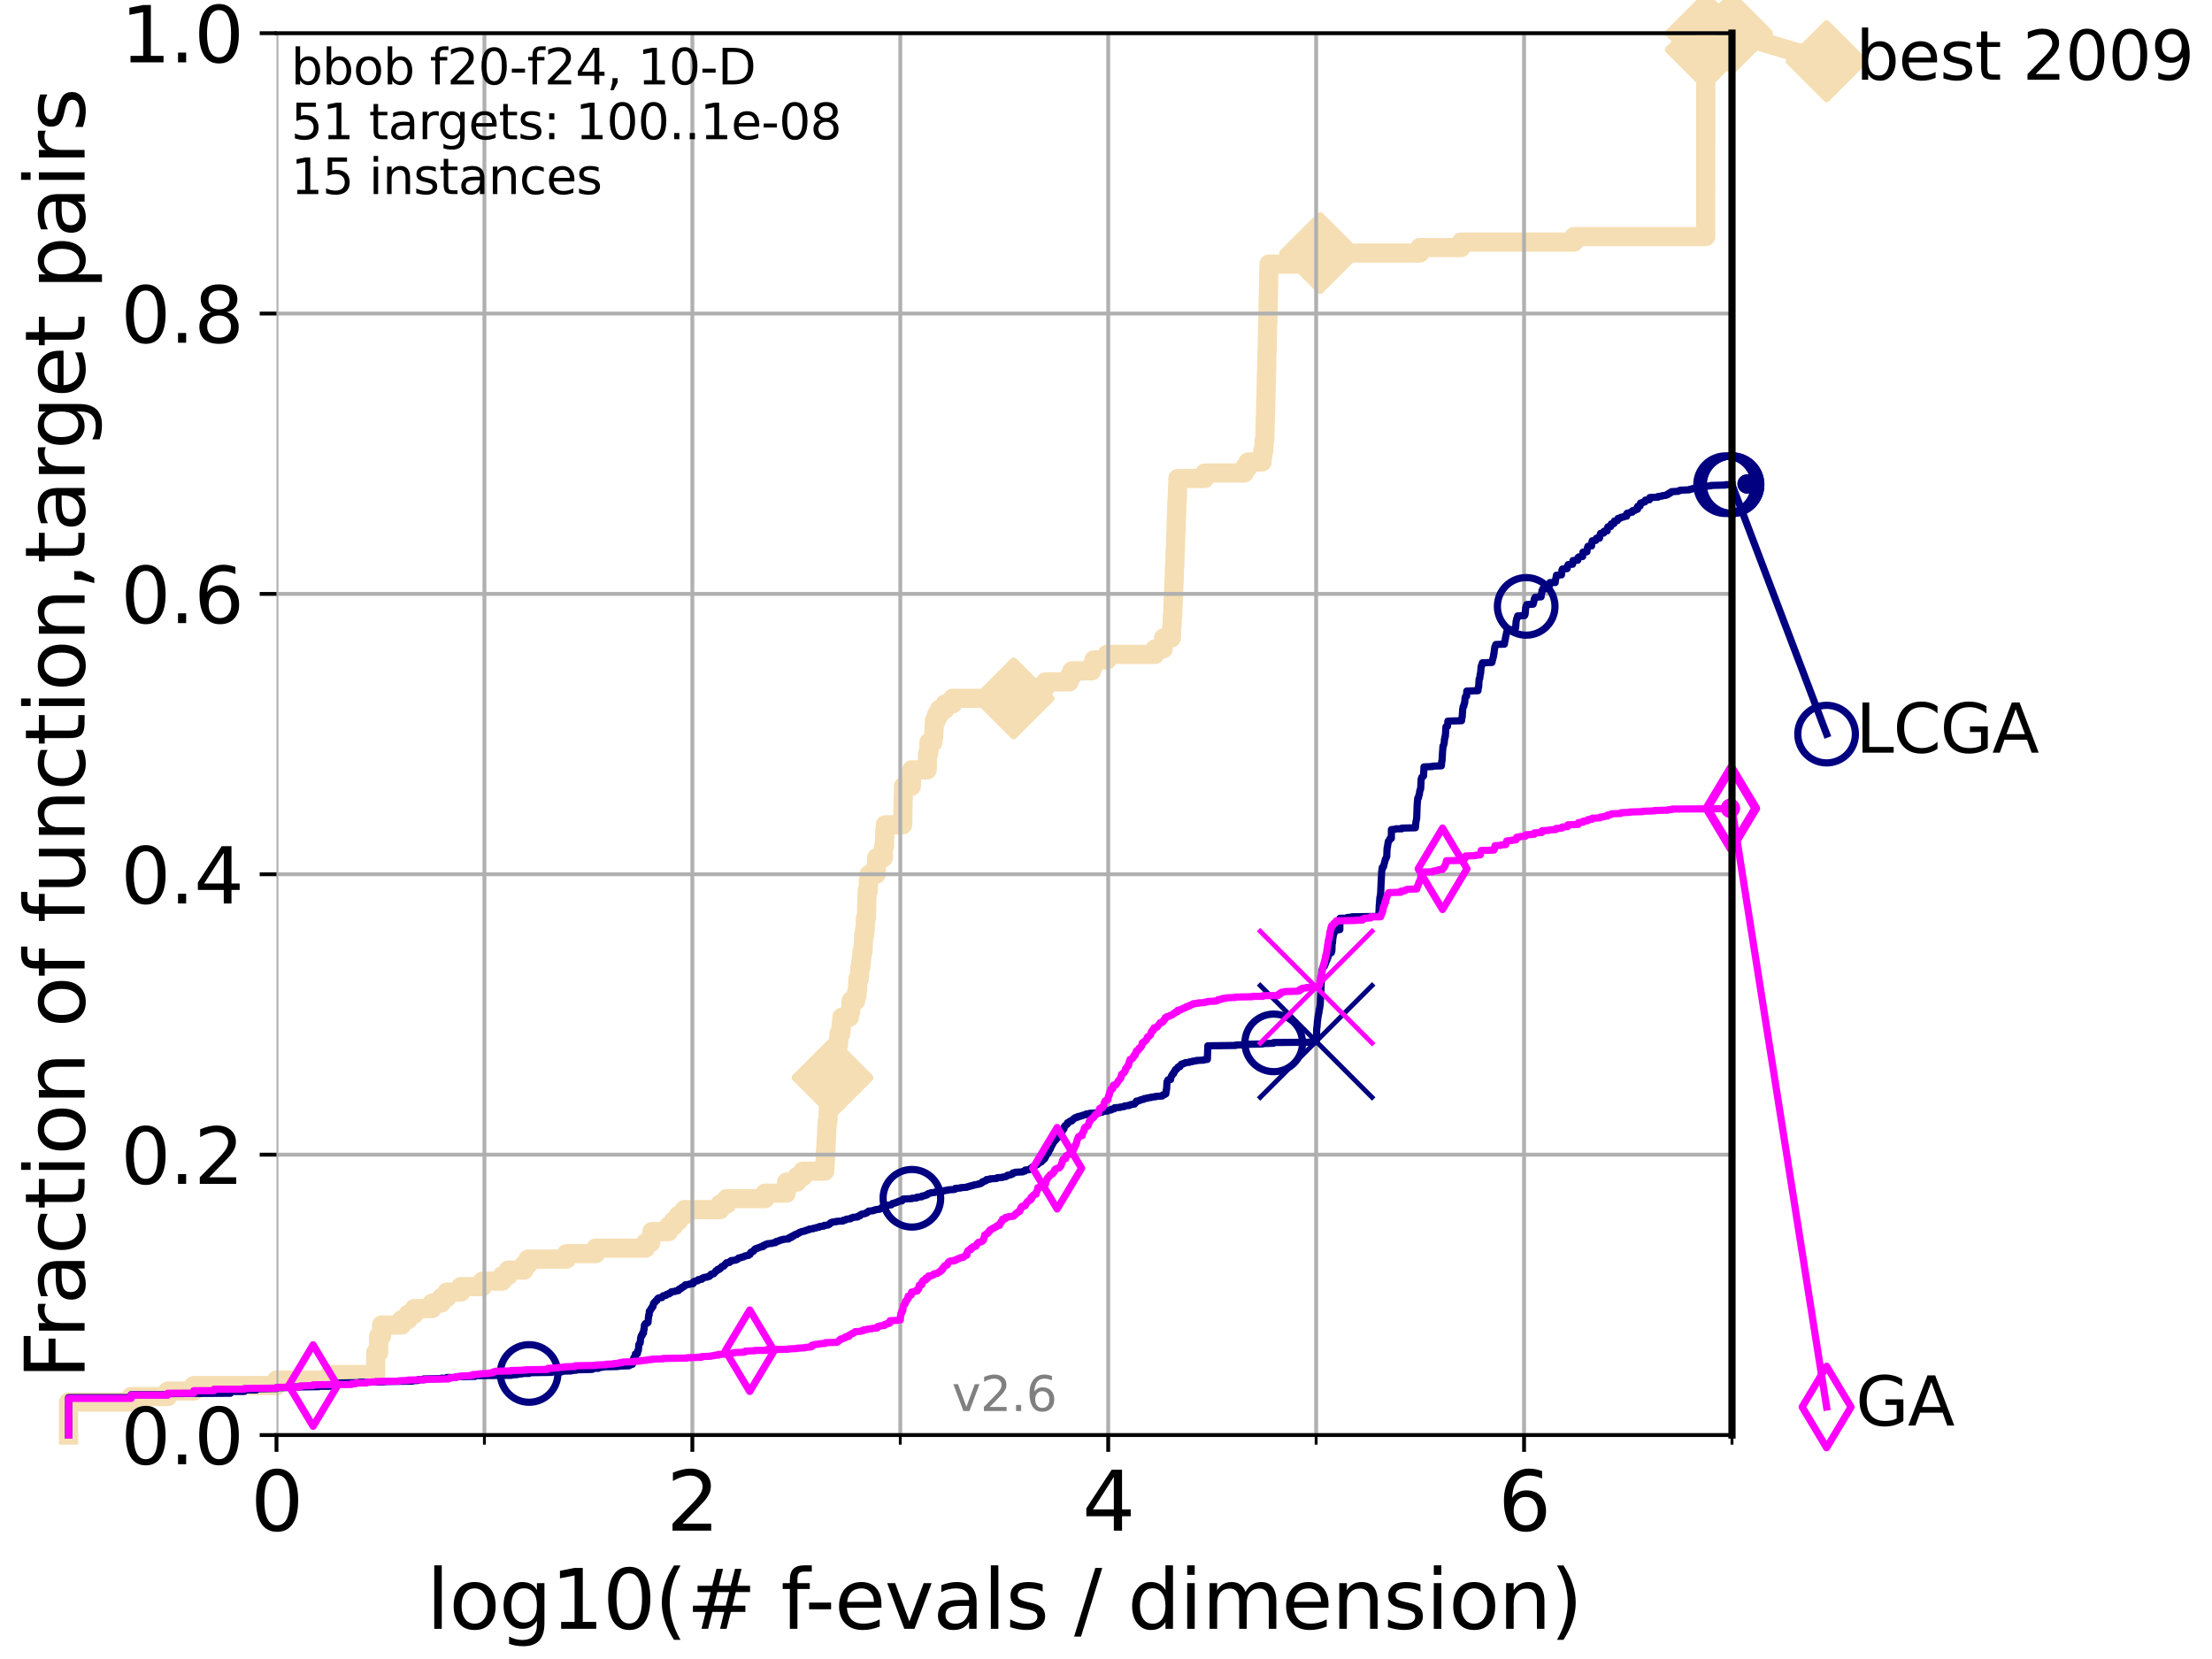 <?xml version="1.0" encoding="utf-8" standalone="no"?>
<!DOCTYPE svg PUBLIC "-//W3C//DTD SVG 1.1//EN"
  "http://www.w3.org/Graphics/SVG/1.1/DTD/svg11.dtd">
<svg xmlns:xlink="http://www.w3.org/1999/xlink" width="460.8pt" height="345.6pt" viewBox="0 0 460.8 345.6" xmlns="http://www.w3.org/2000/svg" version="1.1">
 <defs>
  <style type="text/css">*{stroke-linejoin: round; stroke-linecap: butt}</style>
 </defs>
 <g id="figure_1">
  <g id="patch_1">
   <path d="M 0 345.6 
L 460.8 345.6 
L 460.8 0 
L 0 0 
z
" style="fill: #ffffff"/>
  </g>
  <g id="axes_1">
   <g id="patch_2">
    <path d="M 57.6 298.944 
L 360.806 298.944 
L 360.806 6.912 
L 57.6 6.912 
z
" style="fill: #ffffff"/>
   </g>
   <g id="line2d_1">
    <path d="M 14.285 298.944 
L 14.285 292.073 
L 27.324 292.073 
L 27.324 290.927 
L 34.951 290.927 
L 34.951 289.782 
L 40.363 289.782 
L 40.363 288.637 
L 57.6 288.637 
L 57.6 287.492 
L 68.657 287.492 
L 68.657 286.347 
L 78.267 286.347 
L 78.267 281.766 
L 78.883 281.766 
L 78.883 278.33 
L 79.481 278.33 
L 79.481 276.04 
L 83.678 276.04 
L 83.678 274.894 
L 85.039 274.894 
L 85.039 273.749 
L 86.307 273.749 
L 86.307 272.604 
L 90.008 272.604 
L 90.008 271.459 
L 91.923 271.459 
L 91.923 270.313 
L 93.099 270.313 
L 93.099 269.168 
L 95.999 269.168 
L 95.999 268.023 
L 100.535 268.023 
L 100.535 266.878 
L 104.656 266.878 
L 104.656 265.733 
L 105.851 265.733 
L 105.851 264.587 
L 109.159 264.587 
L 109.159 263.442 
L 109.99 263.442 
L 109.99 262.297 
L 118.001 262.297 
L 118.001 261.152 
L 124.102 261.152 
L 124.102 260.006 
L 134.495 260.006 
L 134.495 258.861 
L 135.569 258.861 
L 135.569 257.716 
L 135.806 257.716 
L 135.806 256.571 
L 139.289 256.571 
L 139.289 255.426 
L 140.313 255.426 
L 140.313 254.28 
L 141.371 254.28 
L 141.371 253.135 
L 142.559 253.135 
L 142.559 251.99 
L 150.001 251.99 
L 150.001 250.845 
L 151.375 250.845 
L 151.375 249.699 
L 159.368 249.699 
L 159.368 248.554 
L 163.786 248.554 
L 163.859 246.264 
L 165.999 246.264 
L 165.999 245.118 
L 167.24 245.118 
L 167.24 243.973 
L 171.809 243.973 
L 171.917 241.683 
L 171.947 241.683 
L 171.977 239.392 
L 172.067 239.392 
L 172.119 237.102 
L 172.187 237.102 
L 172.23 234.811 
L 172.302 234.811 
L 172.302 233.666 
L 172.47 233.666 
L 172.524 231.376 
L 172.587 231.376 
L 172.587 230.231 
L 172.868 230.231 
L 172.958 227.94 
L 173.011 227.94 
L 173.011 226.795 
L 173.346 226.795 
L 173.442 224.504 
L 173.565 224.504 
L 173.565 223.359 
L 173.754 223.359 
L 173.754 222.214 
L 173.957 222.214 
L 173.957 221.069 
L 174.115 221.069 
L 174.207 218.778 
L 174.473 218.778 
L 174.473 217.633 
L 174.69 217.633 
L 174.783 215.343 
L 175.135 215.343 
L 175.135 214.197 
L 175.273 214.197 
L 175.273 213.052 
L 175.396 213.052 
L 175.396 211.907 
L 176.965 211.907 
L 176.965 210.762 
L 177.22 210.762 
L 177.308 208.471 
L 178.244 208.471 
L 178.244 207.326 
L 178.547 207.326 
L 178.547 206.181 
L 178.662 206.181 
L 178.713 203.89 
L 179.012 203.89 
L 179.112 201.6 
L 179.311 201.6 
L 179.311 200.455 
L 179.448 200.455 
L 179.448 199.31 
L 179.569 199.31 
L 179.569 198.164 
L 179.786 198.164 
L 179.871 195.874 
L 179.913 195.874 
L 179.913 194.729 
L 180.135 194.729 
L 180.135 193.583 
L 180.257 193.583 
L 180.285 191.293 
L 180.5 191.293 
L 180.593 186.712 
L 180.631 186.712 
L 180.631 185.567 
L 180.884 185.567 
L 180.916 183.276 
L 181.074 183.276 
L 181.074 182.131 
L 182.519 182.131 
L 182.604 178.696 
L 184.011 178.696 
L 184.031 176.405 
L 184.246 176.405 
L 184.326 172.969 
L 184.426 172.969 
L 184.426 171.824 
L 188.05 171.824 
L 188.147 166.098 
L 188.195 166.098 
L 188.207 163.808 
L 189.848 163.808 
L 189.934 160.372 
L 193.155 160.372 
L 193.236 156.936 
L 193.486 156.936 
L 193.521 154.646 
L 194.344 154.646 
L 194.344 153.501 
L 194.507 153.501 
L 194.6 151.21 
L 194.653 151.21 
L 194.653 150.065 
L 195.093 150.065 
L 195.093 148.92 
L 195.7 148.92 
L 195.7 147.774 
L 196.88 147.774 
L 196.88 146.629 
L 198.46 146.629 
L 198.46 145.484 
L 211.159 145.484 
L 211.159 144.339 
L 214.287 144.339 
L 214.287 143.194 
L 217.793 143.194 
L 217.793 142.048 
L 222.717 142.048 
L 222.717 140.903 
L 223.287 140.903 
L 223.287 139.758 
L 227.41 139.758 
L 227.41 138.613 
L 227.866 138.613 
L 227.866 137.467 
L 230.626 137.467 
L 230.626 136.322 
L 240.626 136.322 
L 240.626 135.177 
L 242.321 135.177 
L 242.402 132.887 
L 244.02 132.887 
L 244.074 130.596 
L 244.142 130.596 
L 244.227 128.306 
L 244.291 128.306 
L 244.397 124.87 
L 244.442 124.87 
L 244.545 121.434 
L 244.587 121.434 
L 244.673 117.999 
L 244.722 117.999 
L 244.818 114.563 
L 244.85 114.563 
L 244.94 111.127 
L 244.975 111.127 
L 245.054 107.692 
L 245.094 107.692 
L 245.178 104.256 
L 245.236 104.256 
L 245.338 100.82 
L 245.379 100.82 
L 245.379 99.675 
L 250.967 99.675 
L 250.967 98.53 
L 259.234 98.53 
L 259.234 97.385 
L 260.006 97.385 
L 260.006 96.239 
L 262.93 96.239 
L 262.93 95.094 
L 263.052 95.094 
L 263.052 93.949 
L 263.267 93.949 
L 263.369 91.659 
L 263.483 91.659 
L 263.577 87.078 
L 263.621 87.078 
L 263.713 82.497 
L 263.733 82.497 
L 263.813 77.916 
L 263.847 77.916 
L 263.925 73.335 
L 263.96 73.335 
L 264.064 67.609 
L 264.1 67.609 
L 264.194 61.883 
L 264.227 61.883 
L 264.326 56.157 
L 264.349 56.157 
L 264.349 55.011 
L 272.291 55.011 
L 272.291 53.866 
L 275.003 53.866 
L 275.003 52.721 
L 295.753 52.721 
L 295.753 51.576 
L 304.36 51.576 
L 304.36 50.43 
L 327.888 50.43 
L 327.888 49.285 
L 355.331 49.285 
L 355.34 6.912 
L 360.806 6.912 
L 360.806 6.912 
" style="fill: none; stroke: #f5deb3; stroke-width: 4; stroke-linecap: square"/>
   </g>
   <g id="line2d_2">
    <defs>
     <path id="m065a3ff989" d="M 0 7.778 
L 7.778 0 
L 0 -7.778 
L -7.778 0 
z
" style="stroke: #f5deb3; stroke-width: 1.5; stroke-linejoin: miter"/>
    </defs>
    <g>
     <use xlink:href="#m065a3ff989" x="173.442" y="224.504" style="fill: #f5deb3; stroke: #f5deb3; stroke-width: 1.5; stroke-linejoin: miter"/>
     <use xlink:href="#m065a3ff989" x="211.159" y="145.484" style="fill: #f5deb3; stroke: #f5deb3; stroke-width: 1.5; stroke-linejoin: miter"/>
     <use xlink:href="#m065a3ff989" x="275.003" y="52.721" style="fill: #f5deb3; stroke: #f5deb3; stroke-width: 1.5; stroke-linejoin: miter"/>
     <use xlink:href="#m065a3ff989" x="355.339" y="10.348" style="fill: #f5deb3; stroke: #f5deb3; stroke-width: 1.5; stroke-linejoin: miter"/>
     <use xlink:href="#m065a3ff989" x="355.34" y="6.912" style="fill: #f5deb3; stroke: #f5deb3; stroke-width: 1.5; stroke-linejoin: miter"/>
     <use xlink:href="#m065a3ff989" x="360.806" y="6.912" style="fill: #f5deb3; stroke: #f5deb3; stroke-width: 1.5; stroke-linejoin: miter"/>
    </g>
   </g>
   <g id="line2d_3">
    <path style="fill: none; stroke: #f5deb3; stroke-width: 4; stroke-linecap: square"/>
    <g/>
   </g>
   <g id="line2d_4">
    <path d="M 360.806 6.912 
L 380.515 12.753 
" style="fill: none; stroke: #f5deb3; stroke-width: 4; stroke-linecap: square"/>
    <g>
     <use xlink:href="#m065a3ff989" x="360.806" y="6.912" style="fill: #f5deb3; stroke: #f5deb3; stroke-width: 1.5; stroke-linejoin: miter"/>
     <use xlink:href="#m065a3ff989" x="380.515" y="12.753" style="fill: #f5deb3; stroke: #f5deb3; stroke-width: 1.5; stroke-linejoin: miter"/>
    </g>
   </g>
   <g id="matplotlib.axis_1">
    <g id="xtick_1">
     <g id="line2d_5">
      <path d="M 57.6 298.944 
L 57.6 6.912 
" clip-path="url(#pee4cb35746)" style="fill: none; stroke: #b0b0b0; stroke-width: 0.8; stroke-linecap: square"/>
     </g>
     <g id="line2d_6">
      <defs>
       <path id="mef5ec63cc0" d="M 0 0 
L 0 3.5 
" style="stroke: #000000; stroke-width: 0.8"/>
      </defs>
      <g>
       <use xlink:href="#mef5ec63cc0" x="57.6" y="298.944" style="stroke: #000000; stroke-width: 0.8"/>
      </g>
     </g>
     <g id="text_1">
      <!-- 0 -->
      <g transform="translate(52.192 318.861)scale(0.17 -0.17)">
       <defs>
        <path id="DejaVuSans-30" d="M 2034 4250 
Q 1547 4250 1301 3770 
Q 1056 3291 1056 2328 
Q 1056 1369 1301 889 
Q 1547 409 2034 409 
Q 2525 409 2770 889 
Q 3016 1369 3016 2328 
Q 3016 3291 2770 3770 
Q 2525 4250 2034 4250 
z
M 2034 4750 
Q 2819 4750 3233 4129 
Q 3647 3509 3647 2328 
Q 3647 1150 3233 529 
Q 2819 -91 2034 -91 
Q 1250 -91 836 529 
Q 422 1150 422 2328 
Q 422 3509 836 4129 
Q 1250 4750 2034 4750 
z
" transform="scale(0.016)"/>
       </defs>
       <use xlink:href="#DejaVuSans-30"/>
      </g>
     </g>
    </g>
    <g id="xtick_2">
     <g id="line2d_7">
      <path d="M 144.23 298.944 
L 144.23 6.912 
" clip-path="url(#pee4cb35746)" style="fill: none; stroke: #b0b0b0; stroke-width: 0.8; stroke-linecap: square"/>
     </g>
     <g id="line2d_8">
      <g>
       <use xlink:href="#mef5ec63cc0" x="144.23" y="298.944" style="stroke: #000000; stroke-width: 0.8"/>
      </g>
     </g>
     <g id="text_2">
      <!-- 2 -->
      <g transform="translate(138.822 318.861)scale(0.17 -0.17)">
       <defs>
        <path id="DejaVuSans-32" d="M 1228 531 
L 3431 531 
L 3431 0 
L 469 0 
L 469 531 
Q 828 903 1448 1529 
Q 2069 2156 2228 2338 
Q 2531 2678 2651 2914 
Q 2772 3150 2772 3378 
Q 2772 3750 2511 3984 
Q 2250 4219 1831 4219 
Q 1534 4219 1204 4116 
Q 875 4013 500 3803 
L 500 4441 
Q 881 4594 1212 4672 
Q 1544 4750 1819 4750 
Q 2544 4750 2975 4387 
Q 3406 4025 3406 3419 
Q 3406 3131 3298 2873 
Q 3191 2616 2906 2266 
Q 2828 2175 2409 1742 
Q 1991 1309 1228 531 
z
" transform="scale(0.016)"/>
       </defs>
       <use xlink:href="#DejaVuSans-32"/>
      </g>
     </g>
    </g>
    <g id="xtick_3">
     <g id="line2d_9">
      <path d="M 230.861 298.944 
L 230.861 6.912 
" clip-path="url(#pee4cb35746)" style="fill: none; stroke: #b0b0b0; stroke-width: 0.8; stroke-linecap: square"/>
     </g>
     <g id="line2d_10">
      <g>
       <use xlink:href="#mef5ec63cc0" x="230.861" y="298.944" style="stroke: #000000; stroke-width: 0.8"/>
      </g>
     </g>
     <g id="text_3">
      <!-- 4 -->
      <g transform="translate(225.453 318.861)scale(0.17 -0.17)">
       <defs>
        <path id="DejaVuSans-34" d="M 2419 4116 
L 825 1625 
L 2419 1625 
L 2419 4116 
z
M 2253 4666 
L 3047 4666 
L 3047 1625 
L 3713 1625 
L 3713 1100 
L 3047 1100 
L 3047 0 
L 2419 0 
L 2419 1100 
L 313 1100 
L 313 1709 
L 2253 4666 
z
" transform="scale(0.016)"/>
       </defs>
       <use xlink:href="#DejaVuSans-34"/>
      </g>
     </g>
    </g>
    <g id="xtick_4">
     <g id="line2d_11">
      <path d="M 317.491 298.944 
L 317.491 6.912 
" clip-path="url(#pee4cb35746)" style="fill: none; stroke: #b0b0b0; stroke-width: 0.8; stroke-linecap: square"/>
     </g>
     <g id="line2d_12">
      <g>
       <use xlink:href="#mef5ec63cc0" x="317.491" y="298.944" style="stroke: #000000; stroke-width: 0.8"/>
      </g>
     </g>
     <g id="text_4">
      <!-- 6 -->
      <g transform="translate(312.083 318.861)scale(0.17 -0.17)">
       <defs>
        <path id="DejaVuSans-36" d="M 2113 2584 
Q 1688 2584 1439 2293 
Q 1191 2003 1191 1497 
Q 1191 994 1439 701 
Q 1688 409 2113 409 
Q 2538 409 2786 701 
Q 3034 994 3034 1497 
Q 3034 2003 2786 2293 
Q 2538 2584 2113 2584 
z
M 3366 4563 
L 3366 3988 
Q 3128 4100 2886 4159 
Q 2644 4219 2406 4219 
Q 1781 4219 1451 3797 
Q 1122 3375 1075 2522 
Q 1259 2794 1537 2939 
Q 1816 3084 2150 3084 
Q 2853 3084 3261 2657 
Q 3669 2231 3669 1497 
Q 3669 778 3244 343 
Q 2819 -91 2113 -91 
Q 1303 -91 875 529 
Q 447 1150 447 2328 
Q 447 3434 972 4092 
Q 1497 4750 2381 4750 
Q 2619 4750 2861 4703 
Q 3103 4656 3366 4563 
z
" transform="scale(0.016)"/>
       </defs>
       <use xlink:href="#DejaVuSans-36"/>
      </g>
     </g>
    </g>
    <g id="xtick_5">
     <g id="line2d_13">
      <path d="M 100.915 298.944 
L 100.915 6.912 
" clip-path="url(#pee4cb35746)" style="fill: none; stroke: #b0b0b0; stroke-width: 0.8; stroke-linecap: square"/>
     </g>
     <g id="line2d_14">
      <defs>
       <path id="m186f55c4ce" d="M 0 0 
L 0 2 
" style="stroke: #000000; stroke-width: 0.6"/>
      </defs>
      <g>
       <use xlink:href="#m186f55c4ce" x="100.915" y="298.944" style="stroke: #000000; stroke-width: 0.6"/>
      </g>
     </g>
    </g>
    <g id="xtick_6">
     <g id="line2d_15">
      <path d="M 187.546 298.944 
L 187.546 6.912 
" clip-path="url(#pee4cb35746)" style="fill: none; stroke: #b0b0b0; stroke-width: 0.8; stroke-linecap: square"/>
     </g>
     <g id="line2d_16">
      <g>
       <use xlink:href="#m186f55c4ce" x="187.546" y="298.944" style="stroke: #000000; stroke-width: 0.6"/>
      </g>
     </g>
    </g>
    <g id="xtick_7">
     <g id="line2d_17">
      <path d="M 274.176 298.944 
L 274.176 6.912 
" clip-path="url(#pee4cb35746)" style="fill: none; stroke: #b0b0b0; stroke-width: 0.8; stroke-linecap: square"/>
     </g>
     <g id="line2d_18">
      <g>
       <use xlink:href="#m186f55c4ce" x="274.176" y="298.944" style="stroke: #000000; stroke-width: 0.6"/>
      </g>
     </g>
    </g>
    <g id="xtick_8">
     <g id="line2d_19">
      <path d="M 360.806 298.944 
L 360.806 6.912 
" clip-path="url(#pee4cb35746)" style="fill: none; stroke: #b0b0b0; stroke-width: 0.8; stroke-linecap: square"/>
     </g>
     <g id="line2d_20">
      <g>
       <use xlink:href="#m186f55c4ce" x="360.806" y="298.944" style="stroke: #000000; stroke-width: 0.6"/>
      </g>
     </g>
    </g>
    <g id="text_5">
     <!-- log10(# f-evals / dimension) -->
     <g transform="translate(88.823 339.314)scale(0.17 -0.17)">
      <defs>
       <path id="DejaVuSans-6c" d="M 603 4863 
L 1178 4863 
L 1178 0 
L 603 0 
L 603 4863 
z
" transform="scale(0.016)"/>
       <path id="DejaVuSans-6f" d="M 1959 3097 
Q 1497 3097 1228 2736 
Q 959 2375 959 1747 
Q 959 1119 1226 758 
Q 1494 397 1959 397 
Q 2419 397 2687 759 
Q 2956 1122 2956 1747 
Q 2956 2369 2687 2733 
Q 2419 3097 1959 3097 
z
M 1959 3584 
Q 2709 3584 3137 3096 
Q 3566 2609 3566 1747 
Q 3566 888 3137 398 
Q 2709 -91 1959 -91 
Q 1206 -91 779 398 
Q 353 888 353 1747 
Q 353 2609 779 3096 
Q 1206 3584 1959 3584 
z
" transform="scale(0.016)"/>
       <path id="DejaVuSans-67" d="M 2906 1791 
Q 2906 2416 2648 2759 
Q 2391 3103 1925 3103 
Q 1463 3103 1205 2759 
Q 947 2416 947 1791 
Q 947 1169 1205 825 
Q 1463 481 1925 481 
Q 2391 481 2648 825 
Q 2906 1169 2906 1791 
z
M 3481 434 
Q 3481 -459 3084 -895 
Q 2688 -1331 1869 -1331 
Q 1566 -1331 1297 -1286 
Q 1028 -1241 775 -1147 
L 775 -588 
Q 1028 -725 1275 -790 
Q 1522 -856 1778 -856 
Q 2344 -856 2625 -561 
Q 2906 -266 2906 331 
L 2906 616 
Q 2728 306 2450 153 
Q 2172 0 1784 0 
Q 1141 0 747 490 
Q 353 981 353 1791 
Q 353 2603 747 3093 
Q 1141 3584 1784 3584 
Q 2172 3584 2450 3431 
Q 2728 3278 2906 2969 
L 2906 3500 
L 3481 3500 
L 3481 434 
z
" transform="scale(0.016)"/>
       <path id="DejaVuSans-31" d="M 794 531 
L 1825 531 
L 1825 4091 
L 703 3866 
L 703 4441 
L 1819 4666 
L 2450 4666 
L 2450 531 
L 3481 531 
L 3481 0 
L 794 0 
L 794 531 
z
" transform="scale(0.016)"/>
       <path id="DejaVuSans-28" d="M 1984 4856 
Q 1566 4138 1362 3434 
Q 1159 2731 1159 2009 
Q 1159 1288 1364 580 
Q 1569 -128 1984 -844 
L 1484 -844 
Q 1016 -109 783 600 
Q 550 1309 550 2009 
Q 550 2706 781 3412 
Q 1013 4119 1484 4856 
L 1984 4856 
z
" transform="scale(0.016)"/>
       <path id="DejaVuSans-23" d="M 3272 2816 
L 2363 2816 
L 2100 1772 
L 3016 1772 
L 3272 2816 
z
M 2803 4594 
L 2478 3297 
L 3391 3297 
L 3719 4594 
L 4219 4594 
L 3897 3297 
L 4872 3297 
L 4872 2816 
L 3775 2816 
L 3519 1772 
L 4513 1772 
L 4513 1294 
L 3397 1294 
L 3072 0 
L 2572 0 
L 2894 1294 
L 1978 1294 
L 1656 0 
L 1153 0 
L 1478 1294 
L 494 1294 
L 494 1772 
L 1594 1772 
L 1856 2816 
L 850 2816 
L 850 3297 
L 1978 3297 
L 2297 4594 
L 2803 4594 
z
" transform="scale(0.016)"/>
       <path id="DejaVuSans-20" transform="scale(0.016)"/>
       <path id="DejaVuSans-66" d="M 2375 4863 
L 2375 4384 
L 1825 4384 
Q 1516 4384 1395 4259 
Q 1275 4134 1275 3809 
L 1275 3500 
L 2222 3500 
L 2222 3053 
L 1275 3053 
L 1275 0 
L 697 0 
L 697 3053 
L 147 3053 
L 147 3500 
L 697 3500 
L 697 3744 
Q 697 4328 969 4595 
Q 1241 4863 1831 4863 
L 2375 4863 
z
" transform="scale(0.016)"/>
       <path id="DejaVuSans-2d" d="M 313 2009 
L 1997 2009 
L 1997 1497 
L 313 1497 
L 313 2009 
z
" transform="scale(0.016)"/>
       <path id="DejaVuSans-65" d="M 3597 1894 
L 3597 1613 
L 953 1613 
Q 991 1019 1311 708 
Q 1631 397 2203 397 
Q 2534 397 2845 478 
Q 3156 559 3463 722 
L 3463 178 
Q 3153 47 2828 -22 
Q 2503 -91 2169 -91 
Q 1331 -91 842 396 
Q 353 884 353 1716 
Q 353 2575 817 3079 
Q 1281 3584 2069 3584 
Q 2775 3584 3186 3129 
Q 3597 2675 3597 1894 
z
M 3022 2063 
Q 3016 2534 2758 2815 
Q 2500 3097 2075 3097 
Q 1594 3097 1305 2825 
Q 1016 2553 972 2059 
L 3022 2063 
z
" transform="scale(0.016)"/>
       <path id="DejaVuSans-76" d="M 191 3500 
L 800 3500 
L 1894 563 
L 2988 3500 
L 3597 3500 
L 2284 0 
L 1503 0 
L 191 3500 
z
" transform="scale(0.016)"/>
       <path id="DejaVuSans-61" d="M 2194 1759 
Q 1497 1759 1228 1600 
Q 959 1441 959 1056 
Q 959 750 1161 570 
Q 1363 391 1709 391 
Q 2188 391 2477 730 
Q 2766 1069 2766 1631 
L 2766 1759 
L 2194 1759 
z
M 3341 1997 
L 3341 0 
L 2766 0 
L 2766 531 
Q 2569 213 2275 61 
Q 1981 -91 1556 -91 
Q 1019 -91 701 211 
Q 384 513 384 1019 
Q 384 1609 779 1909 
Q 1175 2209 1959 2209 
L 2766 2209 
L 2766 2266 
Q 2766 2663 2505 2880 
Q 2244 3097 1772 3097 
Q 1472 3097 1187 3025 
Q 903 2953 641 2809 
L 641 3341 
Q 956 3463 1253 3523 
Q 1550 3584 1831 3584 
Q 2591 3584 2966 3190 
Q 3341 2797 3341 1997 
z
" transform="scale(0.016)"/>
       <path id="DejaVuSans-73" d="M 2834 3397 
L 2834 2853 
Q 2591 2978 2328 3040 
Q 2066 3103 1784 3103 
Q 1356 3103 1142 2972 
Q 928 2841 928 2578 
Q 928 2378 1081 2264 
Q 1234 2150 1697 2047 
L 1894 2003 
Q 2506 1872 2764 1633 
Q 3022 1394 3022 966 
Q 3022 478 2636 193 
Q 2250 -91 1575 -91 
Q 1294 -91 989 -36 
Q 684 19 347 128 
L 347 722 
Q 666 556 975 473 
Q 1284 391 1588 391 
Q 1994 391 2212 530 
Q 2431 669 2431 922 
Q 2431 1156 2273 1281 
Q 2116 1406 1581 1522 
L 1381 1569 
Q 847 1681 609 1914 
Q 372 2147 372 2553 
Q 372 3047 722 3315 
Q 1072 3584 1716 3584 
Q 2034 3584 2315 3537 
Q 2597 3491 2834 3397 
z
" transform="scale(0.016)"/>
       <path id="DejaVuSans-2f" d="M 1625 4666 
L 2156 4666 
L 531 -594 
L 0 -594 
L 1625 4666 
z
" transform="scale(0.016)"/>
       <path id="DejaVuSans-64" d="M 2906 2969 
L 2906 4863 
L 3481 4863 
L 3481 0 
L 2906 0 
L 2906 525 
Q 2725 213 2448 61 
Q 2172 -91 1784 -91 
Q 1150 -91 751 415 
Q 353 922 353 1747 
Q 353 2572 751 3078 
Q 1150 3584 1784 3584 
Q 2172 3584 2448 3432 
Q 2725 3281 2906 2969 
z
M 947 1747 
Q 947 1113 1208 752 
Q 1469 391 1925 391 
Q 2381 391 2643 752 
Q 2906 1113 2906 1747 
Q 2906 2381 2643 2742 
Q 2381 3103 1925 3103 
Q 1469 3103 1208 2742 
Q 947 2381 947 1747 
z
" transform="scale(0.016)"/>
       <path id="DejaVuSans-69" d="M 603 3500 
L 1178 3500 
L 1178 0 
L 603 0 
L 603 3500 
z
M 603 4863 
L 1178 4863 
L 1178 4134 
L 603 4134 
L 603 4863 
z
" transform="scale(0.016)"/>
       <path id="DejaVuSans-6d" d="M 3328 2828 
Q 3544 3216 3844 3400 
Q 4144 3584 4550 3584 
Q 5097 3584 5394 3201 
Q 5691 2819 5691 2113 
L 5691 0 
L 5113 0 
L 5113 2094 
Q 5113 2597 4934 2840 
Q 4756 3084 4391 3084 
Q 3944 3084 3684 2787 
Q 3425 2491 3425 1978 
L 3425 0 
L 2847 0 
L 2847 2094 
Q 2847 2600 2669 2842 
Q 2491 3084 2119 3084 
Q 1678 3084 1418 2786 
Q 1159 2488 1159 1978 
L 1159 0 
L 581 0 
L 581 3500 
L 1159 3500 
L 1159 2956 
Q 1356 3278 1631 3431 
Q 1906 3584 2284 3584 
Q 2666 3584 2933 3390 
Q 3200 3197 3328 2828 
z
" transform="scale(0.016)"/>
       <path id="DejaVuSans-6e" d="M 3513 2113 
L 3513 0 
L 2938 0 
L 2938 2094 
Q 2938 2591 2744 2837 
Q 2550 3084 2163 3084 
Q 1697 3084 1428 2787 
Q 1159 2491 1159 1978 
L 1159 0 
L 581 0 
L 581 3500 
L 1159 3500 
L 1159 2956 
Q 1366 3272 1645 3428 
Q 1925 3584 2291 3584 
Q 2894 3584 3203 3211 
Q 3513 2838 3513 2113 
z
" transform="scale(0.016)"/>
       <path id="DejaVuSans-29" d="M 513 4856 
L 1013 4856 
Q 1481 4119 1714 3412 
Q 1947 2706 1947 2009 
Q 1947 1309 1714 600 
Q 1481 -109 1013 -844 
L 513 -844 
Q 928 -128 1133 580 
Q 1338 1288 1338 2009 
Q 1338 2731 1133 3434 
Q 928 4138 513 4856 
z
" transform="scale(0.016)"/>
      </defs>
      <use xlink:href="#DejaVuSans-6c"/>
      <use xlink:href="#DejaVuSans-6f" x="27.783"/>
      <use xlink:href="#DejaVuSans-67" x="88.965"/>
      <use xlink:href="#DejaVuSans-31" x="152.441"/>
      <use xlink:href="#DejaVuSans-30" x="216.064"/>
      <use xlink:href="#DejaVuSans-28" x="279.688"/>
      <use xlink:href="#DejaVuSans-23" x="318.701"/>
      <use xlink:href="#DejaVuSans-20" x="402.49"/>
      <use xlink:href="#DejaVuSans-66" x="434.277"/>
      <use xlink:href="#DejaVuSans-2d" x="463.982"/>
      <use xlink:href="#DejaVuSans-65" x="500.066"/>
      <use xlink:href="#DejaVuSans-76" x="561.59"/>
      <use xlink:href="#DejaVuSans-61" x="620.77"/>
      <use xlink:href="#DejaVuSans-6c" x="682.049"/>
      <use xlink:href="#DejaVuSans-73" x="709.832"/>
      <use xlink:href="#DejaVuSans-20" x="761.932"/>
      <use xlink:href="#DejaVuSans-2f" x="793.719"/>
      <use xlink:href="#DejaVuSans-20" x="827.41"/>
      <use xlink:href="#DejaVuSans-64" x="859.197"/>
      <use xlink:href="#DejaVuSans-69" x="922.674"/>
      <use xlink:href="#DejaVuSans-6d" x="950.457"/>
      <use xlink:href="#DejaVuSans-65" x="1047.869"/>
      <use xlink:href="#DejaVuSans-6e" x="1109.393"/>
      <use xlink:href="#DejaVuSans-73" x="1172.771"/>
      <use xlink:href="#DejaVuSans-69" x="1224.871"/>
      <use xlink:href="#DejaVuSans-6f" x="1252.654"/>
      <use xlink:href="#DejaVuSans-6e" x="1313.836"/>
      <use xlink:href="#DejaVuSans-29" x="1377.215"/>
     </g>
    </g>
   </g>
   <g id="matplotlib.axis_2">
    <g id="ytick_1">
     <g id="line2d_21">
      <path d="M 57.6 298.944 
L 360.806 298.944 
" clip-path="url(#pee4cb35746)" style="fill: none; stroke: #b0b0b0; stroke-width: 0.8; stroke-linecap: square"/>
     </g>
     <g id="line2d_22">
      <defs>
       <path id="m3af49d9607" d="M 0 0 
L -3.5 0 
" style="stroke: #000000; stroke-width: 0.8"/>
      </defs>
      <g>
       <use xlink:href="#m3af49d9607" x="57.6" y="298.944" style="stroke: #000000; stroke-width: 0.8"/>
      </g>
     </g>
     <g id="text_6">
      <!-- 0.0 -->
      <g transform="translate(25.155 305.023)scale(0.16 -0.16)">
       <defs>
        <path id="DejaVuSans-2e" d="M 684 794 
L 1344 794 
L 1344 0 
L 684 0 
L 684 794 
z
" transform="scale(0.016)"/>
       </defs>
       <use xlink:href="#DejaVuSans-30"/>
       <use xlink:href="#DejaVuSans-2e" x="63.623"/>
       <use xlink:href="#DejaVuSans-30" x="95.41"/>
      </g>
     </g>
    </g>
    <g id="ytick_2">
     <g id="line2d_23">
      <path d="M 57.6 240.538 
L 360.806 240.538 
" clip-path="url(#pee4cb35746)" style="fill: none; stroke: #b0b0b0; stroke-width: 0.8; stroke-linecap: square"/>
     </g>
     <g id="line2d_24">
      <g>
       <use xlink:href="#m3af49d9607" x="57.6" y="240.538" style="stroke: #000000; stroke-width: 0.8"/>
      </g>
     </g>
     <g id="text_7">
      <!-- 0.2 -->
      <g transform="translate(25.155 246.616)scale(0.16 -0.16)">
       <use xlink:href="#DejaVuSans-30"/>
       <use xlink:href="#DejaVuSans-2e" x="63.623"/>
       <use xlink:href="#DejaVuSans-32" x="95.41"/>
      </g>
     </g>
    </g>
    <g id="ytick_3">
     <g id="line2d_25">
      <path d="M 57.6 182.131 
L 360.806 182.131 
" clip-path="url(#pee4cb35746)" style="fill: none; stroke: #b0b0b0; stroke-width: 0.8; stroke-linecap: square"/>
     </g>
     <g id="line2d_26">
      <g>
       <use xlink:href="#m3af49d9607" x="57.6" y="182.131" style="stroke: #000000; stroke-width: 0.8"/>
      </g>
     </g>
     <g id="text_8">
      <!-- 0.4 -->
      <g transform="translate(25.155 188.21)scale(0.16 -0.16)">
       <use xlink:href="#DejaVuSans-30"/>
       <use xlink:href="#DejaVuSans-2e" x="63.623"/>
       <use xlink:href="#DejaVuSans-34" x="95.41"/>
      </g>
     </g>
    </g>
    <g id="ytick_4">
     <g id="line2d_27">
      <path d="M 57.6 123.725 
L 360.806 123.725 
" clip-path="url(#pee4cb35746)" style="fill: none; stroke: #b0b0b0; stroke-width: 0.8; stroke-linecap: square"/>
     </g>
     <g id="line2d_28">
      <g>
       <use xlink:href="#m3af49d9607" x="57.6" y="123.725" style="stroke: #000000; stroke-width: 0.8"/>
      </g>
     </g>
     <g id="text_9">
      <!-- 0.6 -->
      <g transform="translate(25.155 129.804)scale(0.16 -0.16)">
       <use xlink:href="#DejaVuSans-30"/>
       <use xlink:href="#DejaVuSans-2e" x="63.623"/>
       <use xlink:href="#DejaVuSans-36" x="95.41"/>
      </g>
     </g>
    </g>
    <g id="ytick_5">
     <g id="line2d_29">
      <path d="M 57.6 65.318 
L 360.806 65.318 
" clip-path="url(#pee4cb35746)" style="fill: none; stroke: #b0b0b0; stroke-width: 0.8; stroke-linecap: square"/>
     </g>
     <g id="line2d_30">
      <g>
       <use xlink:href="#m3af49d9607" x="57.6" y="65.318" style="stroke: #000000; stroke-width: 0.8"/>
      </g>
     </g>
     <g id="text_10">
      <!-- 0.8 -->
      <g transform="translate(25.155 71.397)scale(0.16 -0.16)">
       <defs>
        <path id="DejaVuSans-38" d="M 2034 2216 
Q 1584 2216 1326 1975 
Q 1069 1734 1069 1313 
Q 1069 891 1326 650 
Q 1584 409 2034 409 
Q 2484 409 2743 651 
Q 3003 894 3003 1313 
Q 3003 1734 2745 1975 
Q 2488 2216 2034 2216 
z
M 1403 2484 
Q 997 2584 770 2862 
Q 544 3141 544 3541 
Q 544 4100 942 4425 
Q 1341 4750 2034 4750 
Q 2731 4750 3128 4425 
Q 3525 4100 3525 3541 
Q 3525 3141 3298 2862 
Q 3072 2584 2669 2484 
Q 3125 2378 3379 2068 
Q 3634 1759 3634 1313 
Q 3634 634 3220 271 
Q 2806 -91 2034 -91 
Q 1263 -91 848 271 
Q 434 634 434 1313 
Q 434 1759 690 2068 
Q 947 2378 1403 2484 
z
M 1172 3481 
Q 1172 3119 1398 2916 
Q 1625 2713 2034 2713 
Q 2441 2713 2670 2916 
Q 2900 3119 2900 3481 
Q 2900 3844 2670 4047 
Q 2441 4250 2034 4250 
Q 1625 4250 1398 4047 
Q 1172 3844 1172 3481 
z
" transform="scale(0.016)"/>
       </defs>
       <use xlink:href="#DejaVuSans-30"/>
       <use xlink:href="#DejaVuSans-2e" x="63.623"/>
       <use xlink:href="#DejaVuSans-38" x="95.41"/>
      </g>
     </g>
    </g>
    <g id="ytick_6">
     <g id="line2d_31">
      <path d="M 57.6 6.912 
L 360.806 6.912 
" clip-path="url(#pee4cb35746)" style="fill: none; stroke: #b0b0b0; stroke-width: 0.8; stroke-linecap: square"/>
     </g>
     <g id="line2d_32">
      <g>
       <use xlink:href="#m3af49d9607" x="57.6" y="6.912" style="stroke: #000000; stroke-width: 0.8"/>
      </g>
     </g>
     <g id="text_11">
      <!-- 1.0 -->
      <g transform="translate(25.155 12.991)scale(0.16 -0.16)">
       <use xlink:href="#DejaVuSans-31"/>
       <use xlink:href="#DejaVuSans-2e" x="63.623"/>
       <use xlink:href="#DejaVuSans-30" x="95.41"/>
      </g>
     </g>
    </g>
    <g id="text_12">
     <!-- Fraction of function,target pairs -->
     <g transform="translate(17.62 287.313)rotate(-90)scale(0.17 -0.17)">
      <defs>
       <path id="DejaVuSans-46" d="M 628 4666 
L 3309 4666 
L 3309 4134 
L 1259 4134 
L 1259 2759 
L 3109 2759 
L 3109 2228 
L 1259 2228 
L 1259 0 
L 628 0 
L 628 4666 
z
" transform="scale(0.016)"/>
       <path id="DejaVuSans-72" d="M 2631 2963 
Q 2534 3019 2420 3045 
Q 2306 3072 2169 3072 
Q 1681 3072 1420 2755 
Q 1159 2438 1159 1844 
L 1159 0 
L 581 0 
L 581 3500 
L 1159 3500 
L 1159 2956 
Q 1341 3275 1631 3429 
Q 1922 3584 2338 3584 
Q 2397 3584 2469 3576 
Q 2541 3569 2628 3553 
L 2631 2963 
z
" transform="scale(0.016)"/>
       <path id="DejaVuSans-63" d="M 3122 3366 
L 3122 2828 
Q 2878 2963 2633 3030 
Q 2388 3097 2138 3097 
Q 1578 3097 1268 2742 
Q 959 2388 959 1747 
Q 959 1106 1268 751 
Q 1578 397 2138 397 
Q 2388 397 2633 464 
Q 2878 531 3122 666 
L 3122 134 
Q 2881 22 2623 -34 
Q 2366 -91 2075 -91 
Q 1284 -91 818 406 
Q 353 903 353 1747 
Q 353 2603 823 3093 
Q 1294 3584 2113 3584 
Q 2378 3584 2631 3529 
Q 2884 3475 3122 3366 
z
" transform="scale(0.016)"/>
       <path id="DejaVuSans-74" d="M 1172 4494 
L 1172 3500 
L 2356 3500 
L 2356 3053 
L 1172 3053 
L 1172 1153 
Q 1172 725 1289 603 
Q 1406 481 1766 481 
L 2356 481 
L 2356 0 
L 1766 0 
Q 1100 0 847 248 
Q 594 497 594 1153 
L 594 3053 
L 172 3053 
L 172 3500 
L 594 3500 
L 594 4494 
L 1172 4494 
z
" transform="scale(0.016)"/>
       <path id="DejaVuSans-75" d="M 544 1381 
L 544 3500 
L 1119 3500 
L 1119 1403 
Q 1119 906 1312 657 
Q 1506 409 1894 409 
Q 2359 409 2629 706 
Q 2900 1003 2900 1516 
L 2900 3500 
L 3475 3500 
L 3475 0 
L 2900 0 
L 2900 538 
Q 2691 219 2414 64 
Q 2138 -91 1772 -91 
Q 1169 -91 856 284 
Q 544 659 544 1381 
z
M 1991 3584 
L 1991 3584 
z
" transform="scale(0.016)"/>
       <path id="DejaVuSans-2c" d="M 750 794 
L 1409 794 
L 1409 256 
L 897 -744 
L 494 -744 
L 750 256 
L 750 794 
z
" transform="scale(0.016)"/>
       <path id="DejaVuSans-70" d="M 1159 525 
L 1159 -1331 
L 581 -1331 
L 581 3500 
L 1159 3500 
L 1159 2969 
Q 1341 3281 1617 3432 
Q 1894 3584 2278 3584 
Q 2916 3584 3314 3078 
Q 3713 2572 3713 1747 
Q 3713 922 3314 415 
Q 2916 -91 2278 -91 
Q 1894 -91 1617 61 
Q 1341 213 1159 525 
z
M 3116 1747 
Q 3116 2381 2855 2742 
Q 2594 3103 2138 3103 
Q 1681 3103 1420 2742 
Q 1159 2381 1159 1747 
Q 1159 1113 1420 752 
Q 1681 391 2138 391 
Q 2594 391 2855 752 
Q 3116 1113 3116 1747 
z
" transform="scale(0.016)"/>
      </defs>
      <use xlink:href="#DejaVuSans-46"/>
      <use xlink:href="#DejaVuSans-72" x="50.27"/>
      <use xlink:href="#DejaVuSans-61" x="91.383"/>
      <use xlink:href="#DejaVuSans-63" x="152.662"/>
      <use xlink:href="#DejaVuSans-74" x="207.643"/>
      <use xlink:href="#DejaVuSans-69" x="246.852"/>
      <use xlink:href="#DejaVuSans-6f" x="274.635"/>
      <use xlink:href="#DejaVuSans-6e" x="335.816"/>
      <use xlink:href="#DejaVuSans-20" x="399.195"/>
      <use xlink:href="#DejaVuSans-6f" x="430.982"/>
      <use xlink:href="#DejaVuSans-66" x="492.164"/>
      <use xlink:href="#DejaVuSans-20" x="527.369"/>
      <use xlink:href="#DejaVuSans-66" x="559.156"/>
      <use xlink:href="#DejaVuSans-75" x="594.361"/>
      <use xlink:href="#DejaVuSans-6e" x="657.74"/>
      <use xlink:href="#DejaVuSans-63" x="721.119"/>
      <use xlink:href="#DejaVuSans-74" x="776.1"/>
      <use xlink:href="#DejaVuSans-69" x="815.309"/>
      <use xlink:href="#DejaVuSans-6f" x="843.092"/>
      <use xlink:href="#DejaVuSans-6e" x="904.273"/>
      <use xlink:href="#DejaVuSans-2c" x="967.652"/>
      <use xlink:href="#DejaVuSans-74" x="999.439"/>
      <use xlink:href="#DejaVuSans-61" x="1038.648"/>
      <use xlink:href="#DejaVuSans-72" x="1099.928"/>
      <use xlink:href="#DejaVuSans-67" x="1139.291"/>
      <use xlink:href="#DejaVuSans-65" x="1202.768"/>
      <use xlink:href="#DejaVuSans-74" x="1264.291"/>
      <use xlink:href="#DejaVuSans-20" x="1303.5"/>
      <use xlink:href="#DejaVuSans-70" x="1335.287"/>
      <use xlink:href="#DejaVuSans-61" x="1398.764"/>
      <use xlink:href="#DejaVuSans-69" x="1460.043"/>
      <use xlink:href="#DejaVuSans-72" x="1487.826"/>
      <use xlink:href="#DejaVuSans-73" x="1528.939"/>
     </g>
    </g>
   </g>
   <g id="line2d_33">
    <defs>
     <path id="mfd0df74455" d="M 0 1.5 
C 0.398 1.5 0.779 1.342 1.061 1.061 
C 1.342 0.779 1.5 0.398 1.5 0 
C 1.5 -0.398 1.342 -0.779 1.061 -1.061 
C 0.779 -1.342 0.398 -1.5 0 -1.5 
C -0.398 -1.5 -0.779 -1.342 -1.061 -1.061 
C -1.342 -0.779 -1.5 -0.398 -1.5 0 
C -1.5 0.398 -1.342 0.779 -1.061 1.061 
C -0.779 1.342 -0.398 1.5 0 1.5 
z
" style="stroke: #f5deb3"/>
    </defs>
    <g>
     <use xlink:href="#mfd0df74455" x="355.34" y="6.912" style="fill: #f5deb3; stroke: #f5deb3"/>
     <use xlink:href="#mfd0df74455" x="355.34" y="6.912" style="fill: #f5deb3; stroke: #f5deb3"/>
    </g>
   </g>
   <g id="line2d_34">
    <defs>
     <path id="m062957f496" d="M 0 1.5 
C 0.398 1.5 0.779 1.342 1.061 1.061 
C 1.342 0.779 1.5 0.398 1.5 0 
C 1.5 -0.398 1.342 -0.779 1.061 -1.061 
C 0.779 -1.342 0.398 -1.5 0 -1.5 
C -0.398 -1.5 -0.779 -1.342 -1.061 -1.061 
C -1.342 -0.779 -1.5 -0.398 -1.5 0 
C -1.5 0.398 -1.342 0.779 -1.061 1.061 
C -0.779 1.342 -0.398 1.5 0 1.5 
z
" style="stroke: #000080"/>
    </defs>
    <g>
     <use xlink:href="#m062957f496" x="363.94" y="100.82" style="fill: #000080; stroke: #000080"/>
     <use xlink:href="#m062957f496" x="363.94" y="100.82" style="fill: #000080; stroke: #000080"/>
    </g>
   </g>
   <g id="line2d_35">
    <path d="M 14.285 298.944 
L 14.285 291.156 
L 27.324 291.156 
L 27.324 290.546 
L 34.951 290.546 
L 34.951 290.317 
L 47.991 290.24 
L 47.991 289.859 
L 50.89 289.859 
L 50.89 289.553 
L 53.402 289.553 
L 53.402 289.324 
L 57.6 289.248 
L 57.6 289.095 
L 61.03 289.019 
L 61.03 288.942 
L 66.441 288.866 
L 66.441 288.79 
L 68.657 288.79 
L 68.657 288.561 
L 69.674 288.561 
L 69.674 288.332 
L 70.639 288.332 
L 70.639 288.103 
L 74.837 288.026 
L 74.837 287.95 
L 80.06 287.874 
L 80.06 287.797 
L 85.894 287.721 
L 85.894 287.644 
L 87.108 287.568 
L 87.108 287.415 
L 88.249 287.415 
L 88.249 287.263 
L 91.923 287.186 
L 91.923 287.11 
L 93.099 287.11 
L 93.099 286.957 
L 94.995 286.957 
L 94.995 286.805 
L 98.933 286.728 
L 98.933 286.576 
L 106.561 286.499 
L 106.561 286.423 
L 107.775 286.347 
L 107.775 286.27 
L 108.792 286.194 
L 108.792 286.117 
L 110.221 286.117 
L 110.221 285.965 
L 114.962 285.888 
L 114.962 285.812 
L 116.908 285.812 
L 116.908 285.659 
L 119.034 285.583 
L 119.034 285.507 
L 120.081 285.43 
L 120.081 285.354 
L 123.318 285.278 
L 123.318 285.201 
L 123.545 285.201 
L 123.545 285.049 
L 124.642 285.049 
L 124.642 284.896 
L 125.527 284.82 
L 125.527 284.743 
L 128.744 284.667 
L 128.744 284.591 
L 131.04 284.514 
L 131.04 284.438 
L 131.341 284.361 
L 131.341 284.285 
L 131.747 284.209 
L 131.857 283.369 
L 132.001 283.293 
L 132.037 282.835 
L 132.323 282.758 
L 132.358 282.071 
L 132.778 281.995 
L 132.847 281.384 
L 132.984 281.308 
L 133.086 280.086 
L 133.188 280.01 
L 133.256 279.781 
L 133.357 279.781 
L 133.457 278.712 
L 133.49 278.712 
L 133.59 278.254 
L 133.755 278.254 
L 133.853 277.719 
L 134.048 277.719 
L 134.113 276.956 
L 134.177 276.956 
L 134.241 276.04 
L 134.337 275.963 
L 134.432 275.734 
L 134.808 275.658 
L 134.901 275.505 
L 134.993 275.505 
L 135.085 274.36 
L 135.116 274.36 
L 135.147 273.902 
L 135.238 273.902 
L 135.268 273.138 
L 135.449 273.062 
L 135.509 272.833 
L 135.628 272.757 
L 135.717 272.451 
L 135.894 272.375 
L 135.923 272.146 
L 136.04 272.146 
L 136.127 271.535 
L 136.3 271.459 
L 136.3 271.306 
L 136.499 271.23 
L 136.584 271.001 
L 136.837 270.924 
L 136.892 270.772 
L 136.975 270.695 
L 136.975 270.542 
L 137.168 270.466 
L 137.168 270.39 
L 137.893 270.313 
L 137.998 270.084 
L 138.129 270.008 
L 138.129 269.932 
L 138.743 269.855 
L 138.743 269.779 
L 138.894 269.703 
L 138.894 269.626 
L 139.387 269.55 
L 139.411 269.397 
L 139.748 269.321 
L 139.748 269.245 
L 139.867 269.245 
L 139.867 269.092 
L 140.68 269.015 
L 140.68 268.939 
L 141.327 268.863 
L 141.437 268.557 
L 141.804 268.481 
L 141.847 268.328 
L 142.017 268.328 
L 142.017 268.176 
L 142.332 268.099 
L 142.332 268.023 
L 142.6 267.947 
L 142.621 267.794 
L 142.764 267.718 
L 142.764 267.641 
L 143.599 267.565 
L 143.599 267.489 
L 144.38 267.412 
L 144.455 267.03 
L 144.768 267.03 
L 144.768 266.878 
L 145.38 266.801 
L 145.45 266.572 
L 146.211 266.496 
L 146.278 266.267 
L 146.662 266.191 
L 146.662 266.114 
L 147.36 266.038 
L 147.36 265.962 
L 147.801 265.885 
L 147.832 265.733 
L 148.048 265.656 
L 148.14 265.427 
L 148.682 265.351 
L 148.786 265.198 
L 148.904 265.122 
L 148.962 264.969 
L 149.108 264.893 
L 149.122 264.74 
L 149.439 264.664 
L 149.496 264.435 
L 149.848 264.435 
L 149.848 264.282 
L 150.139 264.206 
L 150.235 263.977 
L 150.384 263.9 
L 150.384 263.824 
L 150.814 263.747 
L 150.893 263.595 
L 150.998 263.518 
L 151.038 263.366 
L 151.233 263.289 
L 151.336 263.06 
L 151.995 262.984 
L 152.095 262.755 
L 152.304 262.755 
L 152.304 262.602 
L 153.224 262.526 
L 153.224 262.45 
L 153.594 262.373 
L 153.594 262.297 
L 153.776 262.22 
L 153.844 262.068 
L 154.4 261.991 
L 154.4 261.915 
L 154.897 261.839 
L 154.897 261.762 
L 155.235 261.686 
L 155.235 261.61 
L 155.915 261.533 
L 155.945 261.381 
L 156.265 261.304 
L 156.364 260.923 
L 156.57 260.846 
L 156.57 260.77 
L 156.918 260.694 
L 156.985 260.541 
L 157.118 260.464 
L 157.222 260.235 
L 157.475 260.159 
L 157.475 260.083 
L 157.935 260.006 
L 157.935 259.93 
L 158.33 259.854 
L 158.33 259.777 
L 158.951 259.701 
L 158.96 259.472 
L 159.368 259.396 
L 159.443 259.243 
L 159.891 259.167 
L 159.891 259.09 
L 160.863 259.014 
L 160.863 258.938 
L 161.557 258.861 
L 161.662 258.632 
L 162.169 258.556 
L 162.169 258.479 
L 162.556 258.403 
L 162.556 258.327 
L 163.109 258.25 
L 163.109 258.174 
L 164.272 258.098 
L 164.324 257.869 
L 164.859 257.792 
L 164.878 257.563 
L 165.343 257.487 
L 165.349 257.334 
L 165.605 257.258 
L 165.605 257.182 
L 165.964 257.182 
L 165.964 257.029 
L 166.339 256.952 
L 166.339 256.876 
L 166.553 256.8 
L 166.553 256.723 
L 166.962 256.647 
L 166.962 256.571 
L 167.559 256.494 
L 167.559 256.418 
L 167.989 256.342 
L 167.989 256.265 
L 168.504 256.189 
L 168.571 256.036 
L 169.413 255.96 
L 169.413 255.884 
L 170.024 255.807 
L 170.024 255.731 
L 170.649 255.655 
L 170.714 255.502 
L 171.621 255.426 
L 171.669 255.273 
L 172.512 255.196 
L 172.512 255.12 
L 172.798 255.044 
L 172.852 254.891 
L 173.003 254.815 
L 173.003 254.738 
L 173.362 254.662 
L 173.362 254.586 
L 174.188 254.509 
L 174.188 254.433 
L 175.617 254.357 
L 175.656 254.204 
L 176.2 254.128 
L 176.303 253.975 
L 177.158 253.899 
L 177.259 253.746 
L 177.687 253.669 
L 177.687 253.593 
L 178.665 253.517 
L 178.71 253.364 
L 179.147 253.288 
L 179.253 253.059 
L 179.566 252.982 
L 179.566 252.906 
L 180.202 252.83 
L 180.202 252.753 
L 180.568 252.677 
L 180.628 252.524 
L 180.892 252.448 
L 180.946 252.295 
L 181.897 252.219 
L 181.897 252.143 
L 182.373 252.066 
L 182.373 251.99 
L 183.218 251.913 
L 183.218 251.837 
L 183.551 251.761 
L 183.551 251.684 
L 183.776 251.608 
L 183.789 251.455 
L 183.993 251.379 
L 183.993 251.226 
L 184.813 251.15 
L 184.813 251.074 
L 185.66 250.997 
L 185.66 250.921 
L 185.885 250.845 
L 185.928 250.692 
L 186.464 250.616 
L 186.464 250.539 
L 186.885 250.463 
L 186.885 250.387 
L 187.235 250.31 
L 187.235 250.234 
L 187.907 250.157 
L 187.962 249.928 
L 188.182 249.852 
L 188.182 249.776 
L 189.964 249.699 
L 189.964 249.623 
L 190.989 249.547 
L 191.015 249.394 
L 192.018 249.318 
L 192.033 249.165 
L 192.645 249.089 
L 192.645 249.012 
L 193.118 248.936 
L 193.131 248.783 
L 193.396 248.707 
L 193.396 248.631 
L 193.87 248.554 
L 193.87 248.478 
L 194.792 248.401 
L 194.792 248.325 
L 195.696 248.249 
L 195.696 248.172 
L 196.674 248.096 
L 196.674 248.02 
L 197.454 247.943 
L 197.454 247.867 
L 198.79 247.791 
L 198.79 247.714 
L 199.011 247.714 
L 199.011 247.562 
L 200.122 247.485 
L 200.122 247.409 
L 201.406 247.333 
L 201.406 247.256 
L 201.919 247.18 
L 201.919 247.104 
L 202.493 247.027 
L 202.493 246.951 
L 203.05 246.875 
L 203.05 246.798 
L 203.774 246.722 
L 203.774 246.645 
L 204.283 246.569 
L 204.283 246.493 
L 204.553 246.416 
L 204.644 246.187 
L 205.046 246.111 
L 205.046 246.035 
L 205.417 245.958 
L 205.508 245.729 
L 206.232 245.653 
L 206.232 245.577 
L 207.611 245.5 
L 207.711 245.348 
L 208.875 245.271 
L 208.875 245.195 
L 209.531 245.118 
L 209.531 245.042 
L 209.829 244.966 
L 209.882 244.813 
L 210.55 244.737 
L 210.55 244.66 
L 210.925 244.584 
L 211.004 244.355 
L 211.485 244.279 
L 211.485 244.202 
L 213.031 244.126 
L 213.031 244.05 
L 213.475 243.973 
L 213.568 243.744 
L 214.423 243.668 
L 214.423 243.592 
L 214.626 243.515 
L 214.626 243.439 
L 215.026 243.362 
L 215.121 243.057 
L 215.52 242.981 
L 215.595 242.828 
L 215.768 242.752 
L 215.768 242.675 
L 216.117 242.599 
L 216.117 242.523 
L 216.278 242.446 
L 216.354 242.294 
L 216.537 242.217 
L 216.537 242.141 
L 216.921 242.065 
L 216.996 241.759 
L 217.311 241.683 
L 217.404 241.454 
L 217.627 241.377 
L 217.703 241.148 
L 217.777 241.072 
L 217.784 240.919 
L 217.927 240.843 
L 218.009 240.385 
L 218.28 240.309 
L 218.337 240.08 
L 218.447 240.003 
L 218.48 239.774 
L 218.574 239.698 
L 218.623 239.469 
L 218.785 239.392 
L 218.847 238.858 
L 219.028 238.858 
L 219.136 238.553 
L 219.228 238.476 
L 219.335 238.247 
L 219.381 238.171 
L 219.449 237.942 
L 219.579 237.865 
L 219.658 237.713 
L 219.773 237.636 
L 219.773 237.56 
L 219.928 237.484 
L 220.029 237.255 
L 220.168 237.178 
L 220.233 237.026 
L 220.331 237.026 
L 220.435 236.797 
L 220.548 236.72 
L 220.581 236.567 
L 220.833 236.491 
L 220.845 236.338 
L 221.051 236.262 
L 221.133 235.957 
L 221.225 235.88 
L 221.324 235.499 
L 221.406 235.422 
L 221.441 235.27 
L 221.633 235.193 
L 221.735 234.659 
L 221.845 234.659 
L 221.845 234.506 
L 222.042 234.43 
L 222.111 234.277 
L 222.31 234.201 
L 222.377 233.895 
L 222.664 233.819 
L 222.664 233.743 
L 222.846 233.666 
L 222.846 233.59 
L 223.279 233.514 
L 223.386 233.285 
L 223.573 233.208 
L 223.573 233.132 
L 223.771 233.055 
L 223.771 232.979 
L 223.975 232.903 
L 223.975 232.826 
L 224.487 232.75 
L 224.529 232.597 
L 225.172 232.521 
L 225.172 232.445 
L 225.637 232.368 
L 225.637 232.292 
L 226.257 232.216 
L 226.257 232.063 
L 227.045 231.987 
L 227.045 231.91 
L 229.014 231.834 
L 229.014 231.758 
L 229.624 231.681 
L 229.624 231.529 
L 230.721 231.452 
L 230.811 231.299 
L 231.484 231.223 
L 231.573 231.07 
L 232.122 230.994 
L 232.186 230.765 
L 233.371 230.689 
L 233.371 230.612 
L 234.162 230.536 
L 234.267 230.383 
L 235.184 230.307 
L 235.184 230.231 
L 235.606 230.154 
L 235.606 230.078 
L 236.339 230.002 
L 236.371 229.849 
L 236.528 229.772 
L 236.528 229.696 
L 236.697 229.62 
L 236.717 229.391 
L 237.304 229.314 
L 237.304 229.238 
L 237.66 229.162 
L 237.66 229.085 
L 238.267 229.009 
L 238.341 228.856 
L 239.042 228.78 
L 239.042 228.704 
L 239.824 228.627 
L 239.824 228.551 
L 240.733 228.475 
L 240.733 228.398 
L 242.122 228.322 
L 242.227 228.093 
L 242.625 228.016 
L 242.625 227.94 
L 242.865 227.864 
L 242.973 226.948 
L 243.019 226.948 
L 243.116 225.344 
L 243.193 225.268 
L 243.301 224.963 
L 243.86 224.886 
L 243.935 224.352 
L 244.016 224.275 
L 244.084 224.046 
L 244.222 223.97 
L 244.263 223.741 
L 244.486 223.665 
L 244.531 223.359 
L 244.669 223.283 
L 244.687 223.13 
L 244.784 223.054 
L 244.859 222.825 
L 245.132 222.748 
L 245.238 222.519 
L 245.311 222.443 
L 245.395 222.29 
L 245.796 222.214 
L 245.832 221.985 
L 246.006 221.909 
L 246.106 221.68 
L 246.551 221.603 
L 246.551 221.527 
L 246.919 221.451 
L 246.919 221.374 
L 247.778 221.298 
L 247.778 221.221 
L 248.427 221.145 
L 248.427 221.069 
L 249.217 220.992 
L 249.217 220.916 
L 250.792 220.84 
L 250.792 220.763 
L 251.518 220.687 
L 251.613 217.862 
L 257.389 217.786 
L 257.389 217.709 
L 259.265 217.633 
L 259.265 217.557 
L 262.977 217.48 
L 262.977 217.404 
L 265.306 217.328 
L 265.334 217.175 
L 273.825 217.099 
L 273.868 216.946 
L 274.207 216.87 
L 274.308 214.121 
L 274.349 214.045 
L 274.45 212.67 
L 274.479 212.594 
L 274.579 211.754 
L 274.594 211.754 
L 274.7 211.067 
L 274.752 210.991 
L 274.82 210.227 
L 274.891 210.151 
L 275.001 209.388 
L 275.023 209.311 
L 275.133 207.25 
L 275.141 207.173 
L 275.249 204.349 
L 275.257 204.349 
L 275.366 202.211 
L 275.412 202.134 
L 275.517 201.676 
L 275.579 201.6 
L 275.686 201.295 
L 275.892 201.295 
L 275.956 200.989 
L 276.048 200.913 
L 276.093 200.607 
L 276.18 200.607 
L 276.247 200.226 
L 276.305 200.226 
L 276.406 199.997 
L 276.44 199.997 
L 276.538 199.539 
L 276.635 199.462 
L 276.674 199.081 
L 276.786 199.004 
L 276.878 198.699 
L 276.985 198.622 
L 276.985 198.546 
L 277.337 198.47 
L 277.437 198.088 
L 277.454 198.088 
L 277.507 196.485 
L 277.569 196.485 
L 277.667 195.339 
L 277.705 195.263 
L 277.769 194.805 
L 277.819 194.729 
L 277.873 194.423 
L 277.936 194.347 
L 278.003 193.965 
L 278.31 193.889 
L 278.373 193.736 
L 279.109 193.66 
L 279.131 191.293 
L 280.635 191.293 
L 280.635 191.14 
L 281.591 191.064 
L 281.591 190.988 
L 287.228 190.911 
L 287.328 188.544 
L 287.349 188.468 
L 287.459 186.941 
L 287.505 186.865 
L 287.616 186.101 
L 287.618 186.025 
L 287.723 183.582 
L 287.73 183.582 
L 287.837 181.444 
L 287.874 181.368 
L 287.968 180.681 
L 288.195 180.604 
L 288.304 180.146 
L 288.31 180.146 
L 288.406 179.688 
L 288.456 179.612 
L 288.565 179.077 
L 288.597 179.077 
L 288.672 178.848 
L 288.721 178.848 
L 288.827 178.543 
L 288.881 178.466 
L 288.952 176.71 
L 289.005 176.634 
L 289.104 175.871 
L 289.124 175.871 
L 289.211 175.26 
L 289.333 175.184 
L 289.43 175.031 
L 289.468 175.031 
L 289.536 174.725 
L 289.846 174.649 
L 289.855 172.817 
L 290.721 172.74 
L 290.721 172.664 
L 292.001 172.664 
L 292.001 172.511 
L 294.854 172.435 
L 294.963 171.213 
L 294.994 171.137 
L 295.103 170.526 
L 295.12 170.45 
L 295.231 167.472 
L 295.239 167.396 
L 295.348 166.251 
L 295.502 166.174 
L 295.58 165.64 
L 295.665 165.564 
L 295.753 164.8 
L 295.787 164.8 
L 295.874 164.418 
L 295.95 164.342 
L 296.054 162.281 
L 296.097 162.204 
L 296.195 161.899 
L 296.374 161.823 
L 296.421 161.67 
L 296.545 161.67 
L 296.643 159.761 
L 298.398 159.685 
L 298.398 159.608 
L 300.263 159.532 
L 300.351 158.54 
L 300.405 158.463 
L 300.516 156.478 
L 300.534 156.402 
L 300.601 155.409 
L 300.715 155.333 
L 300.82 154.875 
L 300.846 154.799 
L 300.911 153.959 
L 300.958 153.959 
L 301.022 153.424 
L 301.091 153.424 
L 301.195 151.668 
L 301.21 151.592 
L 301.233 151.363 
L 301.545 151.287 
L 301.621 150.218 
L 304.466 150.141 
L 304.55 149.454 
L 304.601 149.378 
L 304.71 147.698 
L 304.73 147.622 
L 304.822 147.164 
L 304.95 147.087 
L 305.017 146.553 
L 305.113 146.477 
L 305.214 145.331 
L 305.276 145.255 
L 305.282 145.102 
L 305.526 145.026 
L 305.553 143.957 
L 307.892 143.881 
L 307.958 143.194 
L 308.028 143.117 
L 308.131 141.438 
L 308.254 141.361 
L 308.36 140.369 
L 308.435 140.292 
L 308.545 138.842 
L 308.604 138.765 
L 308.649 138.536 
L 308.765 138.536 
L 308.804 138.078 
L 310.798 138.002 
L 310.908 137.467 
L 310.943 137.391 
L 311.037 137.009 
L 311.081 136.933 
L 311.176 136.246 
L 311.209 136.246 
L 311.312 135.33 
L 311.329 135.253 
L 311.411 134.719 
L 311.453 134.719 
L 311.541 134.49 
L 311.575 134.414 
L 311.613 134.261 
L 313.392 134.185 
L 313.461 133.574 
L 313.525 133.497 
L 313.633 132.81 
L 313.649 132.734 
L 313.737 132.276 
L 313.782 132.199 
L 313.872 131.665 
L 313.901 131.665 
L 313.989 131.207 
L 315.538 131.131 
L 315.619 130.825 
L 315.732 130.825 
L 315.843 129.375 
L 315.88 129.298 
L 315.973 128.84 
L 316.034 128.84 
L 316.129 128.458 
L 316.159 128.458 
L 316.159 128.306 
L 317.592 128.229 
L 317.702 128 
L 317.714 127.924 
L 317.825 126.626 
L 317.843 126.626 
L 317.934 126.244 
L 318.036 126.168 
L 318.05 125.939 
L 319.386 125.863 
L 319.479 125.481 
L 319.516 125.404 
L 319.626 124.717 
L 319.687 124.641 
L 319.793 124.412 
L 321.032 124.336 
L 321.134 123.572 
L 321.18 123.496 
L 321.217 123.038 
L 321.309 123.038 
L 321.386 122.656 
L 322.589 122.58 
L 322.688 122.121 
L 322.729 122.121 
L 322.833 121.587 
L 322.858 121.511 
L 322.879 121.358 
L 323.971 121.358 
L 324.073 120.595 
L 324.119 120.518 
L 324.221 119.984 
L 324.241 119.984 
L 324.241 119.831 
L 325.287 119.755 
L 325.381 118.762 
L 325.477 118.686 
L 325.484 118.533 
L 326.467 118.457 
L 326.511 117.922 
L 326.639 117.846 
L 326.682 117.617 
L 327.605 117.541 
L 327.686 116.777 
L 328.679 116.701 
L 328.722 116.166 
L 328.876 116.09 
L 328.876 116.014 
L 329.686 115.937 
L 329.756 115.021 
L 330.583 114.945 
L 330.689 114.105 
L 330.74 114.105 
L 330.8 113.8 
L 331.557 113.723 
L 331.621 112.883 
L 331.671 112.883 
L 331.701 112.654 
L 332.45 112.578 
L 332.54 112.273 
L 332.568 112.196 
L 332.568 112.12 
L 333.205 112.12 
L 333.309 111.433 
L 333.366 111.356 
L 333.417 111.127 
L 334.065 111.051 
L 334.146 110.669 
L 334.815 110.593 
L 334.868 109.982 
L 334.941 109.982 
L 334.944 109.753 
L 335.554 109.677 
L 335.649 109.142 
L 336.215 109.066 
L 336.322 108.532 
L 336.94 108.455 
L 337.05 107.997 
L 337.624 107.921 
L 337.638 107.768 
L 338.262 107.692 
L 338.338 107.539 
L 338.847 107.539 
L 338.933 106.928 
L 339.462 106.852 
L 339.462 106.775 
L 340.022 106.699 
L 340.078 106.394 
L 340.606 106.317 
L 340.617 106.165 
L 341.129 106.088 
L 341.159 105.478 
L 341.665 105.401 
L 341.752 104.79 
L 342.195 104.714 
L 342.195 104.638 
L 342.661 104.561 
L 342.761 104.18 
L 343.62 104.103 
L 343.689 103.645 
L 345.415 103.569 
L 345.426 103.416 
L 346.276 103.34 
L 346.276 103.263 
L 347.053 103.187 
L 347.053 103.111 
L 347.443 103.034 
L 347.452 102.882 
L 347.821 102.805 
L 347.83 102.653 
L 348.193 102.576 
L 348.209 102.424 
L 349.601 102.347 
L 349.601 102.271 
L 349.998 102.195 
L 349.998 102.118 
L 351.903 102.042 
L 351.903 101.966 
L 352.451 101.889 
L 352.451 101.813 
L 353.311 101.737 
L 353.311 101.66 
L 354.662 101.584 
L 354.685 101.431 
L 355.44 101.355 
L 355.44 101.278 
L 356.401 101.202 
L 356.401 101.126 
L 359.471 101.049 
L 359.471 100.973 
L 360.806 100.973 
L 360.806 100.973 
" style="fill: none; stroke: #000080; stroke-width: 1.5; stroke-linecap: square"/>
   </g>
   <g id="line2d_36">
    <defs>
     <path id="m89ddafd4dd" d="M 0 6 
C 1.591 6 3.117 5.368 4.243 4.243 
C 5.368 3.117 6 1.591 6 0 
C 6 -1.591 5.368 -3.117 4.243 -4.243 
C 3.117 -5.368 1.591 -6 0 -6 
C -1.591 -6 -3.117 -5.368 -4.243 -4.243 
C -5.368 -3.117 -6 -1.591 -6 0 
C -6 1.591 -5.368 3.117 -4.243 4.243 
C -3.117 5.368 -1.591 6 0 6 
z
" style="stroke: #000080; stroke-width: 1.5"/>
    </defs>
    <g>
     <use xlink:href="#m89ddafd4dd" x="110.221" y="286.117" style="fill-opacity: 0; stroke: #000080; stroke-width: 1.5"/>
     <use xlink:href="#m89ddafd4dd" x="189.964" y="249.623" style="fill-opacity: 0; stroke: #000080; stroke-width: 1.5"/>
     <use xlink:href="#m89ddafd4dd" x="265.334" y="217.251" style="fill-opacity: 0; stroke: #000080; stroke-width: 1.5"/>
     <use xlink:href="#m89ddafd4dd" x="317.934" y="126.321" style="fill-opacity: 0; stroke: #000080; stroke-width: 1.5"/>
     <use xlink:href="#m89ddafd4dd" x="359.471" y="100.973" style="fill-opacity: 0; stroke: #000080; stroke-width: 1.5"/>
     <use xlink:href="#m89ddafd4dd" x="360.806" y="100.973" style="fill-opacity: 0; stroke: #000080; stroke-width: 1.5"/>
    </g>
   </g>
   <g id="line2d_37">
    <path style="fill: none; stroke: #000080; stroke-width: 1.5; stroke-linecap: square"/>
    <g/>
   </g>
   <g id="line2d_38">
    <path d="M 274.176 216.946 
" clip-path="url(#pee4cb35746)" style="fill: none; stroke: #000080; stroke-width: 1.5; stroke-linecap: square"/>
    <defs>
     <path id="mf429449d28" d="M -12 12 
L 12 -12 
M -12 -12 
L 12 12 
" style="stroke: #000080"/>
    </defs>
    <g clip-path="url(#pee4cb35746)">
     <use xlink:href="#mf429449d28" x="274.176" y="216.946" style="fill: #000080; stroke: #000080"/>
    </g>
   </g>
   <g id="line2d_39">
    <defs>
     <path id="mb278873c4e" d="M 0 1.5 
C 0.398 1.5 0.779 1.342 1.061 1.061 
C 1.342 0.779 1.5 0.398 1.5 0 
C 1.5 -0.398 1.342 -0.779 1.061 -1.061 
C 0.779 -1.342 0.398 -1.5 0 -1.5 
C -0.398 -1.5 -0.779 -1.342 -1.061 -1.061 
C -1.342 -0.779 -1.5 -0.398 -1.5 0 
C -1.5 0.398 -1.342 0.779 -1.061 1.061 
C -0.779 1.342 -0.398 1.5 0 1.5 
z
" style="stroke: #ff00ff"/>
    </defs>
    <g>
     <use xlink:href="#mb278873c4e" x="360.47" y="168.389" style="fill: #ff00ff; stroke: #ff00ff"/>
     <use xlink:href="#mb278873c4e" x="360.47" y="168.389" style="fill: #ff00ff; stroke: #ff00ff"/>
    </g>
   </g>
   <g id="line2d_40">
    <path d="M 14.285 298.944 
L 14.285 291.309 
L 27.324 291.309 
L 27.324 290.622 
L 34.951 290.622 
L 34.951 290.24 
L 40.363 290.24 
L 40.363 289.706 
L 44.561 289.706 
L 44.561 289.4 
L 50.89 289.4 
L 50.89 289.248 
L 57.6 289.171 
L 57.6 289.019 
L 62.535 288.942 
L 62.535 288.713 
L 65.227 288.637 
L 65.227 288.484 
L 73.268 288.408 
L 73.268 288.255 
L 74.069 288.255 
L 74.069 288.103 
L 76.285 288.103 
L 76.285 287.95 
L 78.267 287.874 
L 78.267 287.797 
L 83.202 287.721 
L 83.202 287.644 
L 85.039 287.568 
L 85.039 287.492 
L 88.614 287.415 
L 88.614 287.339 
L 93.382 287.263 
L 93.382 287.186 
L 93.66 287.186 
L 93.66 287.034 
L 94.995 286.957 
L 94.995 286.805 
L 95.999 286.728 
L 95.999 286.652 
L 98.078 286.576 
L 98.078 286.499 
L 98.51 286.499 
L 98.51 286.347 
L 99.95 286.27 
L 99.95 286.194 
L 101.833 286.117 
L 101.833 286.041 
L 102.708 285.965 
L 102.708 285.812 
L 103.214 285.736 
L 103.214 285.659 
L 106.421 285.583 
L 106.421 285.507 
L 109.28 285.43 
L 109.28 285.354 
L 114.048 285.278 
L 114.142 285.049 
L 116.086 284.972 
L 116.086 284.896 
L 117.462 284.82 
L 117.462 284.743 
L 119.808 284.667 
L 119.808 284.514 
L 124.102 284.438 
L 124.102 284.361 
L 126.177 284.285 
L 126.177 284.209 
L 127.911 284.132 
L 127.911 284.056 
L 128.957 283.98 
L 128.957 283.903 
L 129.664 283.827 
L 129.664 283.751 
L 132.037 283.674 
L 132.037 283.598 
L 133.457 283.522 
L 133.457 283.445 
L 134.746 283.369 
L 134.746 283.293 
L 135.806 283.216 
L 135.806 283.14 
L 138.181 283.064 
L 138.181 282.987 
L 143.146 282.911 
L 143.146 282.835 
L 146.092 282.758 
L 146.092 282.605 
L 148.125 282.529 
L 148.125 282.453 
L 148.918 282.376 
L 148.918 282.3 
L 149.637 282.3 
L 149.637 282.147 
L 152.057 282.071 
L 152.07 281.918 
L 152.966 281.842 
L 152.966 281.766 
L 155.003 281.689 
L 155.003 281.613 
L 155.277 281.613 
L 155.277 281.46 
L 157.27 281.384 
L 157.27 281.308 
L 159.734 281.308 
L 159.734 281.155 
L 164.188 281.079 
L 164.188 281.002 
L 166.058 280.926 
L 166.058 280.849 
L 167.662 280.773 
L 167.662 280.697 
L 168.801 280.62 
L 168.801 280.544 
L 169.115 280.544 
L 169.115 280.239 
L 169.663 280.162 
L 169.663 280.086 
L 170.621 280.01 
L 170.621 279.933 
L 171.917 279.857 
L 171.917 279.704 
L 174.405 279.628 
L 174.405 279.552 
L 174.597 279.475 
L 174.694 279.323 
L 174.872 279.246 
L 174.931 279.093 
L 175.124 279.093 
L 175.124 278.941 
L 175.595 278.864 
L 175.595 278.788 
L 176.041 278.712 
L 176.121 278.483 
L 176.832 278.406 
L 176.832 278.177 
L 177.077 278.101 
L 177.077 278.025 
L 177.337 277.948 
L 177.337 277.872 
L 177.655 277.796 
L 177.655 277.719 
L 177.936 277.643 
L 177.936 277.566 
L 178.12 277.49 
L 178.12 277.414 
L 179.364 277.337 
L 179.364 277.261 
L 179.891 277.185 
L 179.891 277.032 
L 180.701 276.956 
L 180.701 276.879 
L 181.654 276.803 
L 181.654 276.727 
L 182.739 276.65 
L 182.811 276.345 
L 183.357 276.269 
L 183.357 276.192 
L 184.261 276.116 
L 184.31 275.887 
L 184.857 275.81 
L 184.906 275.658 
L 185.339 275.658 
L 185.421 275.123 
L 187.035 275.047 
L 187.035 274.971 
L 187.553 274.971 
L 187.638 273.749 
L 187.688 273.673 
L 187.688 273.596 
L 187.815 273.596 
L 187.874 273.062 
L 188.06 273.062 
L 188.167 272.146 
L 188.196 272.069 
L 188.278 271.84 
L 188.374 271.84 
L 188.48 271.611 
L 188.553 271.611 
L 188.628 271.077 
L 188.794 271.077 
L 188.841 270.848 
L 189.016 270.772 
L 189.016 270.542 
L 189.191 270.542 
L 189.191 270.008 
L 189.575 269.932 
L 189.575 269.855 
L 189.81 269.779 
L 189.891 269.168 
L 190.452 269.092 
L 190.452 269.015 
L 191.086 268.939 
L 191.119 268.557 
L 191.406 268.481 
L 191.495 267.718 
L 192.024 267.641 
L 192.024 267.183 
L 192.185 267.183 
L 192.185 266.878 
L 192.343 266.801 
L 192.343 266.725 
L 192.848 266.649 
L 192.851 266.267 
L 193.268 266.267 
L 193.268 266.114 
L 193.417 266.114 
L 193.417 265.809 
L 194.158 265.733 
L 194.158 265.656 
L 194.513 265.58 
L 194.595 265.351 
L 195.274 265.274 
L 195.274 265.198 
L 195.464 265.122 
L 195.464 265.045 
L 195.792 264.969 
L 195.884 264.74 
L 196.174 264.664 
L 196.212 264.511 
L 196.326 264.511 
L 196.352 264.206 
L 196.556 264.129 
L 196.66 263.824 
L 196.776 263.824 
L 196.776 263.671 
L 197.152 263.595 
L 197.152 263.518 
L 197.355 263.518 
L 197.441 263.137 
L 197.525 263.06 
L 197.525 262.984 
L 197.693 262.908 
L 197.693 262.831 
L 197.977 262.755 
L 197.977 262.679 
L 198.752 262.679 
L 198.752 262.526 
L 199.297 262.45 
L 199.329 262.297 
L 199.745 262.22 
L 199.745 262.144 
L 200.076 262.068 
L 200.076 261.991 
L 200.693 261.915 
L 200.78 261.762 
L 200.999 261.686 
L 201.051 261.533 
L 201.427 261.457 
L 201.482 260.846 
L 201.596 260.77 
L 201.619 260.541 
L 201.849 260.464 
L 201.849 260.388 
L 202.26 260.312 
L 202.274 260.006 
L 202.642 259.93 
L 202.706 259.701 
L 203.291 259.625 
L 203.348 259.396 
L 203.469 259.319 
L 203.575 259.014 
L 203.752 258.938 
L 203.863 258.785 
L 204.422 258.708 
L 204.422 258.632 
L 204.647 258.556 
L 204.647 258.479 
L 204.852 258.403 
L 204.914 258.021 
L 205.002 257.945 
L 205.098 257.411 
L 205.127 257.334 
L 205.127 257.258 
L 205.421 257.182 
L 205.489 257.029 
L 205.751 256.952 
L 205.86 256.723 
L 205.937 256.647 
L 205.937 256.571 
L 206.159 256.494 
L 206.262 256.189 
L 206.569 256.113 
L 206.569 256.036 
L 206.775 255.96 
L 206.775 255.884 
L 207.129 255.807 
L 207.205 255.655 
L 207.552 255.578 
L 207.588 255.426 
L 207.83 255.349 
L 207.83 255.273 
L 208.226 255.273 
L 208.299 254.891 
L 208.432 254.815 
L 208.532 254.509 
L 208.688 254.509 
L 208.688 254.357 
L 208.828 254.28 
L 208.847 253.975 
L 209.414 253.899 
L 209.496 253.593 
L 210.161 253.517 
L 210.161 253.44 
L 211.136 253.364 
L 211.189 253.211 
L 211.381 253.135 
L 211.381 253.059 
L 211.583 252.982 
L 211.583 252.83 
L 211.765 252.753 
L 211.765 252.677 
L 212.03 252.601 
L 212.091 252.448 
L 212.412 252.372 
L 212.506 251.99 
L 212.6 251.99 
L 212.628 251.684 
L 212.712 251.684 
L 212.712 251.532 
L 212.88 251.455 
L 212.88 251.303 
L 213.297 251.303 
L 213.297 251.15 
L 213.588 251.15 
L 213.588 250.997 
L 213.712 250.921 
L 213.792 250.616 
L 213.925 250.539 
L 214.021 250.31 
L 214.266 250.234 
L 214.29 250.081 
L 214.651 250.005 
L 214.651 249.928 
L 214.801 249.852 
L 214.801 249.394 
L 215.122 249.318 
L 215.204 249.012 
L 215.391 248.936 
L 215.391 248.86 
L 215.842 248.783 
L 215.929 248.249 
L 215.992 248.172 
L 216.083 248.02 
L 216.113 247.943 
L 216.206 247.409 
L 216.771 247.333 
L 216.836 247.104 
L 217.029 247.027 
L 217.029 246.951 
L 217.498 246.875 
L 217.498 246.798 
L 217.725 246.722 
L 217.833 246.569 
L 217.842 246.569 
L 217.938 245.958 
L 218.031 245.882 
L 218.105 245.577 
L 218.164 245.577 
L 218.164 245.424 
L 218.389 245.348 
L 218.423 245.118 
L 218.637 245.042 
L 218.649 244.889 
L 218.802 244.813 
L 218.841 244.66 
L 219.173 244.584 
L 219.173 244.508 
L 219.324 244.508 
L 219.388 244.202 
L 219.616 244.126 
L 219.725 243.668 
L 219.902 243.592 
L 219.902 243.515 
L 220.222 243.439 
L 220.222 243.362 
L 220.682 243.286 
L 220.735 243.133 
L 220.878 243.057 
L 220.943 242.904 
L 221.035 242.828 
L 221.132 242.37 
L 221.258 242.294 
L 221.328 241.759 
L 221.402 241.683 
L 221.402 241.606 
L 221.518 241.606 
L 221.518 241.454 
L 221.99 241.377 
L 222.072 240.767 
L 222.359 240.69 
L 222.359 240.614 
L 222.617 240.538 
L 222.617 240.461 
L 222.86 240.461 
L 222.965 239.927 
L 223.074 239.85 
L 223.173 239.698 
L 223.476 239.621 
L 223.549 239.392 
L 223.723 239.392 
L 223.801 239.087 
L 223.887 239.011 
L 223.979 238.553 
L 224.138 238.476 
L 224.198 238.171 
L 224.269 238.094 
L 224.375 237.484 
L 224.464 237.407 
L 224.571 237.026 
L 224.649 236.949 
L 224.658 236.797 
L 224.995 236.72 
L 225.029 236.567 
L 225.456 236.567 
L 225.531 235.957 
L 225.626 235.88 
L 225.677 235.651 
L 225.857 235.575 
L 225.88 235.041 
L 226.037 234.964 
L 226.047 234.811 
L 226.378 234.735 
L 226.426 234.582 
L 226.677 234.506 
L 226.719 234.201 
L 226.814 234.124 
L 226.912 233.59 
L 227.148 233.514 
L 227.18 233.285 
L 227.287 233.208 
L 227.358 233.055 
L 227.584 232.979 
L 227.584 232.903 
L 227.827 232.826 
L 227.861 232.674 
L 227.964 232.597 
L 228.034 232.368 
L 228.2 232.292 
L 228.237 232.139 
L 228.594 232.063 
L 228.696 231.91 
L 228.884 231.834 
L 228.915 231.299 
L 229.022 231.299 
L 229.089 230.918 
L 229.322 230.841 
L 229.322 230.765 
L 229.689 230.765 
L 229.689 230.536 
L 229.898 230.46 
L 230.004 229.772 
L 230.108 229.696 
L 230.17 229.391 
L 230.429 229.314 
L 230.462 229.162 
L 230.798 229.085 
L 230.893 228.475 
L 230.912 228.475 
L 230.979 228.169 
L 231.102 228.093 
L 231.177 227.482 
L 231.276 227.406 
L 231.324 227.177 
L 231.418 227.1 
L 231.418 226.871 
L 231.805 226.795 
L 231.881 226.26 
L 231.944 226.184 
L 231.99 226.031 
L 232.447 226.031 
L 232.543 225.802 
L 232.673 225.726 
L 232.781 225.497 
L 232.815 225.421 
L 232.922 225.192 
L 233.046 225.115 
L 233.142 224.963 
L 233.261 224.886 
L 233.358 224.657 
L 233.489 224.581 
L 233.597 223.97 
L 233.625 223.894 
L 233.625 223.817 
L 233.888 223.741 
L 233.967 223.512 
L 234.201 223.436 
L 234.294 223.207 
L 234.399 223.13 
L 234.487 222.596 
L 234.628 222.519 
L 234.718 222.367 
L 234.808 222.29 
L 234.88 222.061 
L 235.086 221.985 
L 235.188 221.298 
L 235.274 221.221 
L 235.365 220.84 
L 235.431 220.763 
L 235.431 220.687 
L 235.8 220.611 
L 235.8 220.534 
L 235.917 220.534 
L 236.014 220.229 
L 236.146 220.229 
L 236.23 219.847 
L 236.508 219.771 
L 236.593 219.313 
L 236.627 219.236 
L 236.727 218.931 
L 236.989 218.931 
L 236.989 218.778 
L 237.206 218.702 
L 237.314 218.32 
L 237.513 218.32 
L 237.513 218.168 
L 237.699 218.091 
L 237.793 217.939 
L 237.858 217.862 
L 237.949 217.251 
L 238.202 217.175 
L 238.254 217.022 
L 238.502 216.946 
L 238.502 216.87 
L 238.684 216.793 
L 238.734 216.641 
L 238.859 216.564 
L 238.922 216.259 
L 239.021 216.259 
L 239.038 216.03 
L 239.224 215.953 
L 239.224 215.877 
L 239.476 215.801 
L 239.553 215.648 
L 239.703 215.572 
L 239.805 215.037 
L 239.92 214.961 
L 239.96 214.732 
L 240.282 214.656 
L 240.391 214.121 
L 240.871 214.045 
L 240.871 213.968 
L 241.126 213.892 
L 241.233 213.663 
L 241.297 213.587 
L 241.396 213.434 
L 241.493 213.358 
L 241.601 213.205 
L 241.674 213.205 
L 241.674 213.052 
L 242.142 212.976 
L 242.151 212.823 
L 242.364 212.747 
L 242.448 212.441 
L 242.688 212.365 
L 242.753 211.983 
L 242.985 211.907 
L 242.985 211.831 
L 243.436 211.754 
L 243.436 211.678 
L 243.761 211.602 
L 243.761 211.525 
L 244.193 211.449 
L 244.193 211.373 
L 244.372 211.296 
L 244.446 211.144 
L 244.724 211.067 
L 244.724 210.991 
L 244.87 210.914 
L 244.87 210.838 
L 245.305 210.762 
L 245.341 210.456 
L 245.906 210.38 
L 245.906 210.304 
L 246.273 210.227 
L 246.273 210.151 
L 246.552 210.075 
L 246.552 209.998 
L 247.004 209.922 
L 247.004 209.846 
L 247.159 209.769 
L 247.159 209.693 
L 247.721 209.617 
L 247.778 209.464 
L 248.104 209.388 
L 248.104 209.311 
L 248.501 209.235 
L 248.601 209.082 
L 249.564 209.006 
L 249.564 208.929 
L 250.915 208.853 
L 250.915 208.777 
L 251.571 208.7 
L 251.571 208.624 
L 253.295 208.548 
L 253.295 208.471 
L 253.747 208.395 
L 253.772 208.242 
L 254.516 208.166 
L 254.6 208.013 
L 255.476 207.937 
L 255.476 207.861 
L 257.376 207.784 
L 257.376 207.708 
L 260.909 207.632 
L 260.909 207.555 
L 263.123 207.555 
L 263.123 207.402 
L 266.24 207.402 
L 266.24 207.173 
L 266.677 207.097 
L 266.68 206.868 
L 266.965 206.868 
L 266.965 206.715 
L 267.663 206.639 
L 267.663 206.563 
L 270.371 206.486 
L 270.371 206.41 
L 270.699 206.41 
L 270.699 206.181 
L 271.017 206.181 
L 271.017 206.028 
L 271.278 205.952 
L 271.278 205.876 
L 272.139 205.799 
L 272.139 205.723 
L 274.606 205.646 
L 274.701 205.494 
L 274.746 205.417 
L 274.836 205.188 
L 274.872 205.188 
L 274.982 204.196 
L 275.011 204.119 
L 275.099 203.509 
L 275.182 203.432 
L 275.273 203.203 
L 275.315 203.127 
L 275.408 202.44 
L 275.432 202.363 
L 275.54 201.676 
L 275.577 201.6 
L 275.688 201.066 
L 275.728 200.989 
L 275.815 200.607 
L 275.907 200.531 
L 275.994 199.92 
L 276.056 199.844 
L 276.149 199.081 
L 276.232 199.004 
L 276.323 198.546 
L 276.344 198.546 
L 276.426 197.783 
L 276.475 197.706 
L 276.585 196.714 
L 276.648 196.637 
L 276.734 195.798 
L 276.826 195.721 
L 276.934 194.958 
L 276.962 194.881 
L 277.06 194.042 
L 277.151 194.042 
L 277.253 193.278 
L 277.345 193.278 
L 277.419 192.82 
L 277.732 192.744 
L 277.771 192.515 
L 277.854 192.438 
L 277.854 192.362 
L 278.16 192.286 
L 278.16 192.133 
L 278.347 192.056 
L 278.375 191.827 
L 282.489 191.751 
L 282.489 191.675 
L 283.837 191.675 
L 283.838 191.446 
L 284.239 191.369 
L 284.239 191.293 
L 285.557 191.217 
L 285.557 190.988 
L 287.611 190.988 
L 287.705 190.53 
L 287.82 190.453 
L 287.873 190.224 
L 287.958 190.148 
L 288.052 189.766 
L 288.079 189.766 
L 288.181 188.926 
L 288.271 188.85 
L 288.359 188.621 
L 288.423 188.544 
L 288.495 188.01 
L 288.66 187.934 
L 288.752 187.17 
L 288.853 187.094 
L 288.927 186.636 
L 289.051 186.559 
L 289.14 186.178 
L 289.312 186.101 
L 289.312 185.949 
L 291.827 185.872 
L 291.827 185.643 
L 292.659 185.567 
L 292.732 185.414 
L 293.108 185.338 
L 293.108 185.261 
L 295.154 185.185 
L 295.22 184.727 
L 295.309 184.651 
L 295.403 184.345 
L 295.43 184.269 
L 295.43 184.193 
L 295.554 184.116 
L 295.601 183.735 
L 295.786 183.658 
L 295.856 183.2 
L 295.915 183.124 
L 296.001 182.513 
L 296.086 182.437 
L 296.158 181.902 
L 296.205 181.902 
L 296.266 181.673 
L 298.562 181.597 
L 298.642 181.444 
L 299.513 181.368 
L 299.571 181.215 
L 300.468 181.139 
L 300.511 180.91 
L 300.744 180.833 
L 300.744 180.681 
L 300.917 180.604 
L 300.994 180.299 
L 301.106 180.222 
L 301.208 179.764 
L 301.241 179.688 
L 301.32 179.306 
L 304.593 179.23 
L 304.64 179.077 
L 305.046 179.001 
L 305.09 178.848 
L 305.246 178.772 
L 305.319 178.314 
L 307.391 178.237 
L 307.391 178.161 
L 308.377 178.085 
L 308.488 177.55 
L 308.523 177.474 
L 308.546 177.169 
L 311.208 177.092 
L 311.302 176.863 
L 311.333 176.787 
L 311.437 176.176 
L 312.661 176.1 
L 312.661 176.023 
L 313.692 175.947 
L 313.798 175.489 
L 313.827 175.413 
L 313.888 175.184 
L 314.887 175.107 
L 314.887 175.031 
L 315.842 174.954 
L 315.944 174.42 
L 316.636 174.344 
L 316.636 174.267 
L 317.801 174.191 
L 317.892 173.886 
L 319.575 173.809 
L 319.649 173.504 
L 321.206 173.428 
L 321.244 173.046 
L 322.718 172.969 
L 322.718 172.893 
L 324.094 172.817 
L 324.121 172.588 
L 325.387 172.511 
L 325.438 172.282 
L 326.553 172.206 
L 326.619 171.824 
L 328.744 171.748 
L 328.815 171.366 
L 329.787 171.29 
L 329.807 171.061 
L 330.725 170.984 
L 330.734 170.755 
L 331.649 170.679 
L 331.677 170.45 
L 333.335 170.374 
L 333.351 170.221 
L 334.16 170.145 
L 334.16 170.068 
L 334.897 169.992 
L 334.92 169.763 
L 335.616 169.686 
L 335.651 169.534 
L 337.659 169.457 
L 337.686 169.305 
L 339.498 169.228 
L 339.498 169.152 
L 342.217 169.076 
L 342.217 168.999 
L 344.602 168.923 
L 344.602 168.847 
L 347.473 168.77 
L 347.473 168.694 
L 348.344 168.618 
L 348.344 168.541 
L 360.47 168.465 
L 360.47 168.389 
L 360.806 168.389 
L 360.806 168.389 
" style="fill: none; stroke: #ff00ff; stroke-width: 1.5; stroke-linecap: square"/>
   </g>
   <g id="line2d_41">
    <defs>
     <path id="m6195ba06bd" d="M 0 8.485 
L 5.091 0 
L 0 -8.485 
L -5.091 0 
z
" style="stroke: #ff00ff; stroke-width: 1.5; stroke-linejoin: miter"/>
    </defs>
    <g>
     <use xlink:href="#m6195ba06bd" x="65.227" y="288.637" style="fill-opacity: 0; stroke: #ff00ff; stroke-width: 1.5; stroke-linejoin: miter"/>
     <use xlink:href="#m6195ba06bd" x="156.185" y="281.384" style="fill-opacity: 0; stroke: #ff00ff; stroke-width: 1.5; stroke-linejoin: miter"/>
     <use xlink:href="#m6195ba06bd" x="220.222" y="243.362" style="fill-opacity: 0; stroke: #ff00ff; stroke-width: 1.5; stroke-linejoin: miter"/>
     <use xlink:href="#m6195ba06bd" x="300.511" y="180.986" style="fill-opacity: 0; stroke: #ff00ff; stroke-width: 1.5; stroke-linejoin: miter"/>
     <use xlink:href="#m6195ba06bd" x="360.47" y="168.389" style="fill-opacity: 0; stroke: #ff00ff; stroke-width: 1.5; stroke-linejoin: miter"/>
     <use xlink:href="#m6195ba06bd" x="360.806" y="168.389" style="fill-opacity: 0; stroke: #ff00ff; stroke-width: 1.5; stroke-linejoin: miter"/>
    </g>
   </g>
   <g id="line2d_42">
    <path style="fill: none; stroke: #ff00ff; stroke-width: 1.5; stroke-linecap: square"/>
    <g/>
   </g>
   <g id="line2d_43">
    <path d="M 274.176 205.646 
" clip-path="url(#pee4cb35746)" style="fill: none; stroke: #ff00ff; stroke-width: 1.5; stroke-linecap: square"/>
    <defs>
     <path id="m805db24aca" d="M -12 12 
L 12 -12 
M -12 -12 
L 12 12 
" style="stroke: #ff00ff"/>
    </defs>
    <g clip-path="url(#pee4cb35746)">
     <use xlink:href="#m805db24aca" x="274.176" y="205.646" style="fill: #ff00ff; stroke: #ff00ff"/>
    </g>
   </g>
   <g id="line2d_44">
    <path d="M 360.806 168.389 
L 380.515 293.103 
" style="fill: none; stroke: #ff00ff; stroke-width: 1.5; stroke-linecap: square"/>
    <g>
     <use xlink:href="#m6195ba06bd" x="360.806" y="168.389" style="fill-opacity: 0; stroke: #ff00ff; stroke-width: 1.5; stroke-linejoin: miter"/>
     <use xlink:href="#m6195ba06bd" x="380.515" y="293.103" style="fill-opacity: 0; stroke: #ff00ff; stroke-width: 1.5; stroke-linejoin: miter"/>
    </g>
   </g>
   <g id="line2d_45">
    <path d="M 360.806 100.973 
L 380.515 152.928 
" style="fill: none; stroke: #000080; stroke-width: 1.5; stroke-linecap: square"/>
    <g>
     <use xlink:href="#m89ddafd4dd" x="360.806" y="100.973" style="fill-opacity: 0; stroke: #000080; stroke-width: 1.5"/>
     <use xlink:href="#m89ddafd4dd" x="380.515" y="152.928" style="fill-opacity: 0; stroke: #000080; stroke-width: 1.5"/>
    </g>
   </g>
   <g id="line2d_46">
    <path d="M 360.806 298.944 
L 360.806 6.912 
" style="fill: none; stroke: #000000; stroke-width: 1.5; stroke-linecap: square"/>
   </g>
   <g id="patch_3">
    <path d="M 57.6 298.944 
L 360.806 298.944 
" style="fill: none; stroke: #000000; stroke-width: 0.8; stroke-linejoin: miter; stroke-linecap: square"/>
   </g>
   <g id="patch_4">
    <path d="M 57.6 6.912 
L 360.806 6.912 
" style="fill: none; stroke: #000000; stroke-width: 0.8; stroke-linejoin: miter; stroke-linecap: square"/>
   </g>
   <g id="text_13">
    <!-- GA -->
    <g transform="translate(386.579 296.966)scale(0.14 -0.14)">
     <defs>
      <path id="DejaVuSans-47" d="M 3809 666 
L 3809 1919 
L 2778 1919 
L 2778 2438 
L 4434 2438 
L 4434 434 
Q 4069 175 3628 42 
Q 3188 -91 2688 -91 
Q 1594 -91 976 548 
Q 359 1188 359 2328 
Q 359 3472 976 4111 
Q 1594 4750 2688 4750 
Q 3144 4750 3555 4637 
Q 3966 4525 4313 4306 
L 4313 3634 
Q 3963 3931 3569 4081 
Q 3175 4231 2741 4231 
Q 1884 4231 1454 3753 
Q 1025 3275 1025 2328 
Q 1025 1384 1454 906 
Q 1884 428 2741 428 
Q 3075 428 3337 486 
Q 3600 544 3809 666 
z
" transform="scale(0.016)"/>
      <path id="DejaVuSans-41" d="M 2188 4044 
L 1331 1722 
L 3047 1722 
L 2188 4044 
z
M 1831 4666 
L 2547 4666 
L 4325 0 
L 3669 0 
L 3244 1197 
L 1141 1197 
L 716 0 
L 50 0 
L 1831 4666 
z
" transform="scale(0.016)"/>
     </defs>
     <use xlink:href="#DejaVuSans-47"/>
     <use xlink:href="#DejaVuSans-41" x="77.49"/>
    </g>
   </g>
   <g id="text_14">
    <!-- LCGA -->
    <g transform="translate(386.579 156.791)scale(0.14 -0.14)">
     <defs>
      <path id="DejaVuSans-4c" d="M 628 4666 
L 1259 4666 
L 1259 531 
L 3531 531 
L 3531 0 
L 628 0 
L 628 4666 
z
" transform="scale(0.016)"/>
      <path id="DejaVuSans-43" d="M 4122 4306 
L 4122 3641 
Q 3803 3938 3442 4084 
Q 3081 4231 2675 4231 
Q 1875 4231 1450 3742 
Q 1025 3253 1025 2328 
Q 1025 1406 1450 917 
Q 1875 428 2675 428 
Q 3081 428 3442 575 
Q 3803 722 4122 1019 
L 4122 359 
Q 3791 134 3420 21 
Q 3050 -91 2638 -91 
Q 1578 -91 968 557 
Q 359 1206 359 2328 
Q 359 3453 968 4101 
Q 1578 4750 2638 4750 
Q 3056 4750 3426 4639 
Q 3797 4528 4122 4306 
z
" transform="scale(0.016)"/>
     </defs>
     <use xlink:href="#DejaVuSans-4c"/>
     <use xlink:href="#DejaVuSans-43" x="55.713"/>
     <use xlink:href="#DejaVuSans-47" x="125.537"/>
     <use xlink:href="#DejaVuSans-41" x="203.027"/>
    </g>
   </g>
   <g id="text_15">
    <!-- best 2009 -->
    <g transform="translate(386.579 16.616)scale(0.14 -0.14)">
     <defs>
      <path id="DejaVuSans-62" d="M 3116 1747 
Q 3116 2381 2855 2742 
Q 2594 3103 2138 3103 
Q 1681 3103 1420 2742 
Q 1159 2381 1159 1747 
Q 1159 1113 1420 752 
Q 1681 391 2138 391 
Q 2594 391 2855 752 
Q 3116 1113 3116 1747 
z
M 1159 2969 
Q 1341 3281 1617 3432 
Q 1894 3584 2278 3584 
Q 2916 3584 3314 3078 
Q 3713 2572 3713 1747 
Q 3713 922 3314 415 
Q 2916 -91 2278 -91 
Q 1894 -91 1617 61 
Q 1341 213 1159 525 
L 1159 0 
L 581 0 
L 581 4863 
L 1159 4863 
L 1159 2969 
z
" transform="scale(0.016)"/>
      <path id="DejaVuSans-39" d="M 703 97 
L 703 672 
Q 941 559 1184 500 
Q 1428 441 1663 441 
Q 2288 441 2617 861 
Q 2947 1281 2994 2138 
Q 2813 1869 2534 1725 
Q 2256 1581 1919 1581 
Q 1219 1581 811 2004 
Q 403 2428 403 3163 
Q 403 3881 828 4315 
Q 1253 4750 1959 4750 
Q 2769 4750 3195 4129 
Q 3622 3509 3622 2328 
Q 3622 1225 3098 567 
Q 2575 -91 1691 -91 
Q 1453 -91 1209 -44 
Q 966 3 703 97 
z
M 1959 2075 
Q 2384 2075 2632 2365 
Q 2881 2656 2881 3163 
Q 2881 3666 2632 3958 
Q 2384 4250 1959 4250 
Q 1534 4250 1286 3958 
Q 1038 3666 1038 3163 
Q 1038 2656 1286 2365 
Q 1534 2075 1959 2075 
z
" transform="scale(0.016)"/>
     </defs>
     <use xlink:href="#DejaVuSans-62"/>
     <use xlink:href="#DejaVuSans-65" x="63.477"/>
     <use xlink:href="#DejaVuSans-73" x="125"/>
     <use xlink:href="#DejaVuSans-74" x="177.1"/>
     <use xlink:href="#DejaVuSans-20" x="216.309"/>
     <use xlink:href="#DejaVuSans-32" x="248.096"/>
     <use xlink:href="#DejaVuSans-30" x="311.719"/>
     <use xlink:href="#DejaVuSans-30" x="375.342"/>
     <use xlink:href="#DejaVuSans-39" x="438.965"/>
    </g>
   </g>
   <g id="text_16">
    <!-- bbob f20-f24, 10-D -->
    <g transform="translate(60.632 17.583)scale(0.102 -0.102)">
     <defs>
      <path id="DejaVuSans-44" d="M 1259 4147 
L 1259 519 
L 2022 519 
Q 2988 519 3436 956 
Q 3884 1394 3884 2338 
Q 3884 3275 3436 3711 
Q 2988 4147 2022 4147 
L 1259 4147 
z
M 628 4666 
L 1925 4666 
Q 3281 4666 3915 4102 
Q 4550 3538 4550 2338 
Q 4550 1131 3912 565 
Q 3275 0 1925 0 
L 628 0 
L 628 4666 
z
" transform="scale(0.016)"/>
     </defs>
     <use xlink:href="#DejaVuSans-62"/>
     <use xlink:href="#DejaVuSans-62" x="63.477"/>
     <use xlink:href="#DejaVuSans-6f" x="126.953"/>
     <use xlink:href="#DejaVuSans-62" x="188.135"/>
     <use xlink:href="#DejaVuSans-20" x="251.611"/>
     <use xlink:href="#DejaVuSans-66" x="283.398"/>
     <use xlink:href="#DejaVuSans-32" x="318.604"/>
     <use xlink:href="#DejaVuSans-30" x="382.227"/>
     <use xlink:href="#DejaVuSans-2d" x="445.85"/>
     <use xlink:href="#DejaVuSans-66" x="481.934"/>
     <use xlink:href="#DejaVuSans-32" x="517.139"/>
     <use xlink:href="#DejaVuSans-34" x="580.762"/>
     <use xlink:href="#DejaVuSans-2c" x="644.385"/>
     <use xlink:href="#DejaVuSans-20" x="676.172"/>
     <use xlink:href="#DejaVuSans-31" x="707.959"/>
     <use xlink:href="#DejaVuSans-30" x="771.582"/>
     <use xlink:href="#DejaVuSans-2d" x="835.205"/>
     <use xlink:href="#DejaVuSans-44" x="871.289"/>
    </g>
    <!-- 51 targets: 100..1e-08 -->
    <g transform="translate(60.632 29.004)scale(0.102 -0.102)">
     <defs>
      <path id="DejaVuSans-35" d="M 691 4666 
L 3169 4666 
L 3169 4134 
L 1269 4134 
L 1269 2991 
Q 1406 3038 1543 3061 
Q 1681 3084 1819 3084 
Q 2600 3084 3056 2656 
Q 3513 2228 3513 1497 
Q 3513 744 3044 326 
Q 2575 -91 1722 -91 
Q 1428 -91 1123 -41 
Q 819 9 494 109 
L 494 744 
Q 775 591 1075 516 
Q 1375 441 1709 441 
Q 2250 441 2565 725 
Q 2881 1009 2881 1497 
Q 2881 1984 2565 2268 
Q 2250 2553 1709 2553 
Q 1456 2553 1204 2497 
Q 953 2441 691 2322 
L 691 4666 
z
" transform="scale(0.016)"/>
      <path id="DejaVuSans-3a" d="M 750 794 
L 1409 794 
L 1409 0 
L 750 0 
L 750 794 
z
M 750 3309 
L 1409 3309 
L 1409 2516 
L 750 2516 
L 750 3309 
z
" transform="scale(0.016)"/>
     </defs>
     <use xlink:href="#DejaVuSans-35"/>
     <use xlink:href="#DejaVuSans-31" x="63.623"/>
     <use xlink:href="#DejaVuSans-20" x="127.246"/>
     <use xlink:href="#DejaVuSans-74" x="159.033"/>
     <use xlink:href="#DejaVuSans-61" x="198.242"/>
     <use xlink:href="#DejaVuSans-72" x="259.521"/>
     <use xlink:href="#DejaVuSans-67" x="298.885"/>
     <use xlink:href="#DejaVuSans-65" x="362.361"/>
     <use xlink:href="#DejaVuSans-74" x="423.885"/>
     <use xlink:href="#DejaVuSans-73" x="463.094"/>
     <use xlink:href="#DejaVuSans-3a" x="515.193"/>
     <use xlink:href="#DejaVuSans-20" x="548.885"/>
     <use xlink:href="#DejaVuSans-31" x="580.672"/>
     <use xlink:href="#DejaVuSans-30" x="644.295"/>
     <use xlink:href="#DejaVuSans-30" x="707.918"/>
     <use xlink:href="#DejaVuSans-2e" x="771.541"/>
     <use xlink:href="#DejaVuSans-2e" x="803.328"/>
     <use xlink:href="#DejaVuSans-31" x="835.115"/>
     <use xlink:href="#DejaVuSans-65" x="898.738"/>
     <use xlink:href="#DejaVuSans-2d" x="960.262"/>
     <use xlink:href="#DejaVuSans-30" x="996.346"/>
     <use xlink:href="#DejaVuSans-38" x="1059.969"/>
    </g>
    <!-- 15 instances -->
    <g transform="translate(60.632 40.426)scale(0.102 -0.102)">
     <use xlink:href="#DejaVuSans-31"/>
     <use xlink:href="#DejaVuSans-35" x="63.623"/>
     <use xlink:href="#DejaVuSans-20" x="127.246"/>
     <use xlink:href="#DejaVuSans-69" x="159.033"/>
     <use xlink:href="#DejaVuSans-6e" x="186.816"/>
     <use xlink:href="#DejaVuSans-73" x="250.195"/>
     <use xlink:href="#DejaVuSans-74" x="302.295"/>
     <use xlink:href="#DejaVuSans-61" x="341.504"/>
     <use xlink:href="#DejaVuSans-6e" x="402.783"/>
     <use xlink:href="#DejaVuSans-63" x="466.162"/>
     <use xlink:href="#DejaVuSans-65" x="521.143"/>
     <use xlink:href="#DejaVuSans-73" x="582.666"/>
    </g>
   </g>
   <g id="text_17">
    <!-- v2.6 -->
    <g style="fill: #808080" transform="translate(198.292 293.944)scale(0.1 -0.1)">
     <use xlink:href="#DejaVuSans-76"/>
     <use xlink:href="#DejaVuSans-32" x="59.18"/>
     <use xlink:href="#DejaVuSans-2e" x="122.803"/>
     <use xlink:href="#DejaVuSans-36" x="154.59"/>
    </g>
   </g>
  </g>
 </g>
 <defs>
  <clipPath id="pee4cb35746">
   <rect x="57.6" y="6.912" width="303.206" height="292.032"/>
  </clipPath>
 </defs>
</svg>
